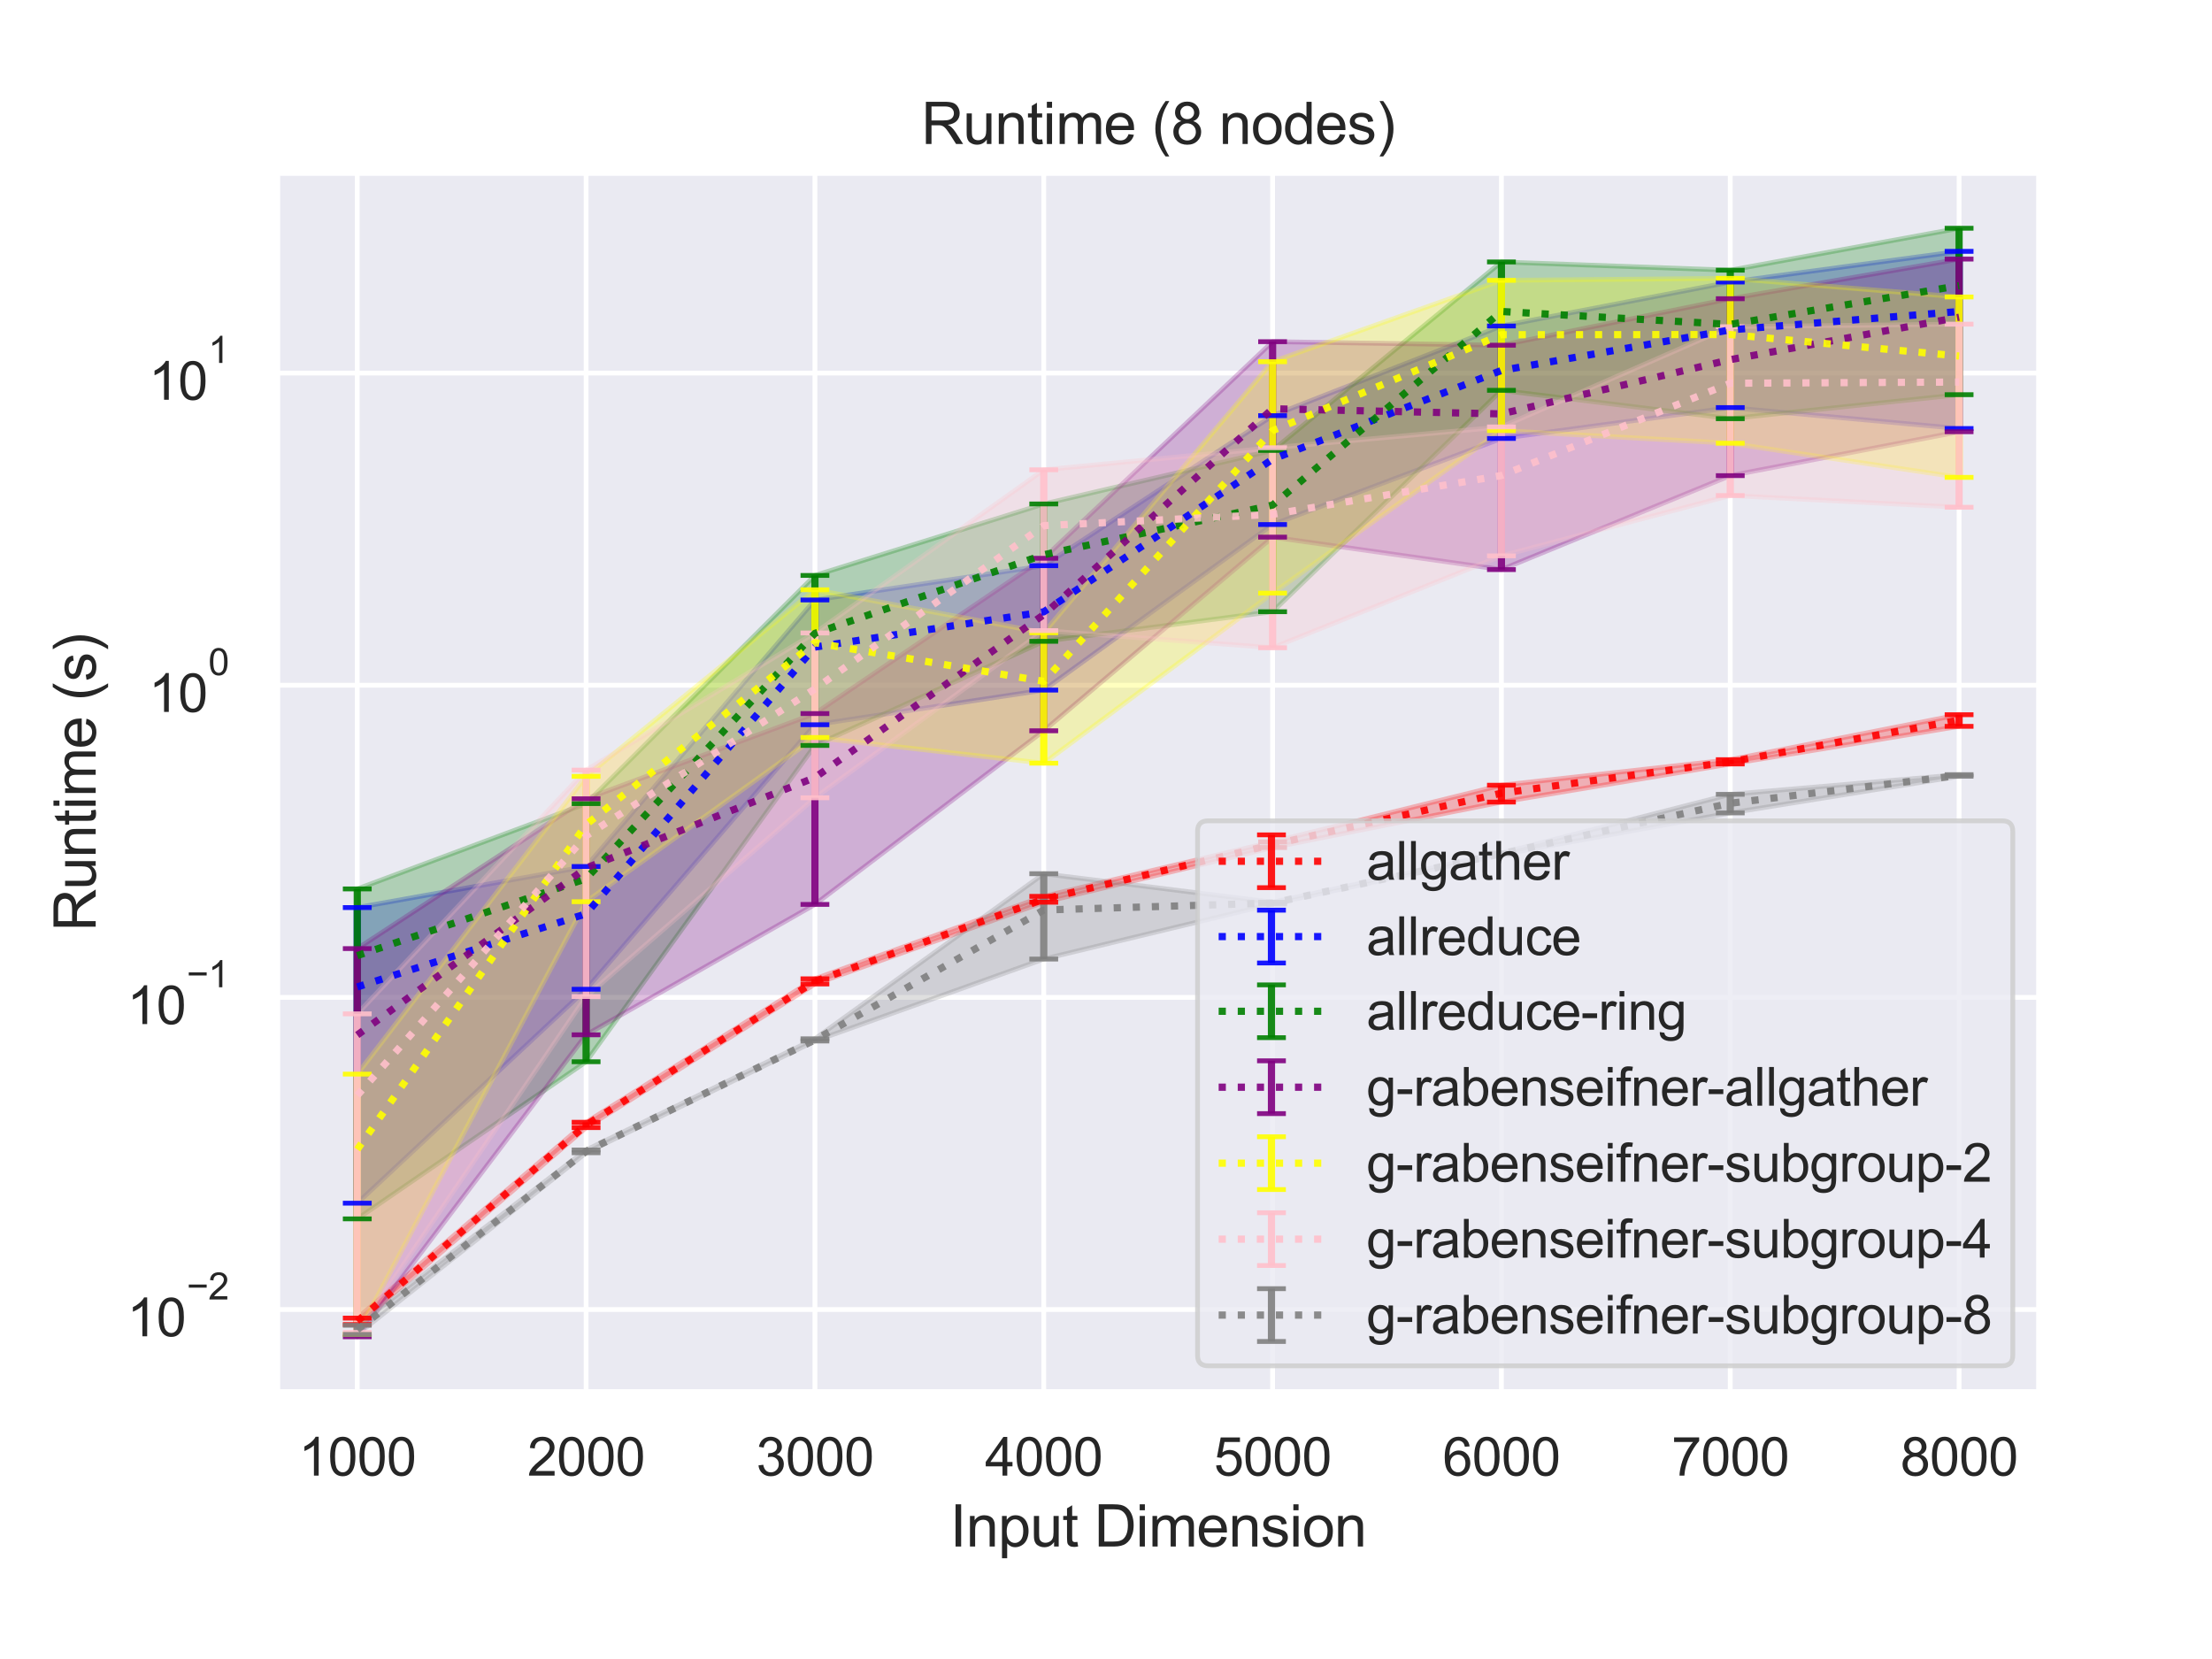 <?xml version="1.0" encoding="utf-8" standalone="no"?>
<!DOCTYPE svg PUBLIC "-//W3C//DTD SVG 1.1//EN"
  "http://www.w3.org/Graphics/SVG/1.1/DTD/svg11.dtd">
<svg height="345.6pt" version="1.1" viewBox="0 0 460.8 345.6" width="460.8pt" xmlns="http://www.w3.org/2000/svg" xmlns:xlink="http://www.w3.org/1999/xlink">
 <defs>
  <style type="text/css">*{stroke-linecap:butt;stroke-linejoin:round;}</style>
 </defs>
 <g id="figure_1">
  <g id="patch_1">
   <path d="M 0 345.6 
L 460.8 345.6 
L 460.8 0 
L 0 0 
z
" style="fill:#ffffff;"/>
  </g>
  <g id="axes_1">
   <g id="patch_2">
    <path d="M 57.74 290.02 
L 424.8 290.02 
L 424.8 36 
L 57.74 36 
z
" style="fill:#eaeaf2;"/>
   </g>
   <g id="matplotlib.axis_1">
    <g id="xtick_1">
     <g id="line2d_1">
      <path clip-path="url(#pbaca334c3f)" d="M 74.425 290.02 
L 74.425 36 
" style="fill:none;stroke:#ffffff;stroke-linecap:round;"/>
     </g>
     <g id="text_1">
      <!-- 1000 -->
      <g style="fill:#262626;" transform="translate(62.19 307.394)scale(0.11 -0.11)">
       <defs>
        <path d="M 2384 0 
L 1822 0 
L 1822 3584 
Q 1619 3391 1289 3197 
Q 959 3003 697 2906 
L 697 3450 
Q 1169 3672 1522 3987 
Q 1875 4303 2022 4600 
L 2384 4600 
L 2384 0 
z
" id="ArialMT-31" transform="scale(0.016)"/>
        <path d="M 266 2259 
Q 266 3072 433 3567 
Q 600 4063 929 4331 
Q 1259 4600 1759 4600 
Q 2128 4600 2406 4451 
Q 2684 4303 2865 4023 
Q 3047 3744 3150 3342 
Q 3253 2941 3253 2259 
Q 3253 1453 3087 958 
Q 2922 463 2592 192 
Q 2263 -78 1759 -78 
Q 1097 -78 719 397 
Q 266 969 266 2259 
z
M 844 2259 
Q 844 1131 1108 757 
Q 1372 384 1759 384 
Q 2147 384 2411 759 
Q 2675 1134 2675 2259 
Q 2675 3391 2411 3762 
Q 2147 4134 1753 4134 
Q 1366 4134 1134 3806 
Q 844 3388 844 2259 
z
" id="ArialMT-30" transform="scale(0.016)"/>
       </defs>
       <use xlink:href="#ArialMT-31"/>
       <use x="55.615" xlink:href="#ArialMT-30"/>
       <use x="111.23" xlink:href="#ArialMT-30"/>
       <use x="166.846" xlink:href="#ArialMT-30"/>
      </g>
     </g>
    </g>
    <g id="xtick_2">
     <g id="line2d_2">
      <path clip-path="url(#pbaca334c3f)" d="M 122.095 290.02 
L 122.095 36 
" style="fill:none;stroke:#ffffff;stroke-linecap:round;"/>
     </g>
     <g id="text_2">
      <!-- 2000 -->
      <g style="fill:#262626;" transform="translate(109.861 307.394)scale(0.11 -0.11)">
       <defs>
        <path d="M 3222 541 
L 3222 0 
L 194 0 
Q 188 203 259 391 
Q 375 700 629 1000 
Q 884 1300 1366 1694 
Q 2113 2306 2375 2664 
Q 2638 3022 2638 3341 
Q 2638 3675 2398 3904 
Q 2159 4134 1775 4134 
Q 1369 4134 1125 3890 
Q 881 3647 878 3216 
L 300 3275 
Q 359 3922 746 4261 
Q 1134 4600 1788 4600 
Q 2447 4600 2831 4234 
Q 3216 3869 3216 3328 
Q 3216 3053 3103 2787 
Q 2991 2522 2730 2228 
Q 2469 1934 1863 1422 
Q 1356 997 1212 845 
Q 1069 694 975 541 
L 3222 541 
z
" id="ArialMT-32" transform="scale(0.016)"/>
       </defs>
       <use xlink:href="#ArialMT-32"/>
       <use x="55.615" xlink:href="#ArialMT-30"/>
       <use x="111.23" xlink:href="#ArialMT-30"/>
       <use x="166.846" xlink:href="#ArialMT-30"/>
      </g>
     </g>
    </g>
    <g id="xtick_3">
     <g id="line2d_3">
      <path clip-path="url(#pbaca334c3f)" d="M 169.765 290.02 
L 169.765 36 
" style="fill:none;stroke:#ffffff;stroke-linecap:round;"/>
     </g>
     <g id="text_3">
      <!-- 3000 -->
      <g style="fill:#262626;" transform="translate(157.531 307.394)scale(0.11 -0.11)">
       <defs>
        <path d="M 269 1209 
L 831 1284 
Q 928 806 1161 595 
Q 1394 384 1728 384 
Q 2125 384 2398 659 
Q 2672 934 2672 1341 
Q 2672 1728 2419 1979 
Q 2166 2231 1775 2231 
Q 1616 2231 1378 2169 
L 1441 2663 
Q 1497 2656 1531 2656 
Q 1891 2656 2178 2843 
Q 2466 3031 2466 3422 
Q 2466 3731 2256 3934 
Q 2047 4138 1716 4138 
Q 1388 4138 1169 3931 
Q 950 3725 888 3313 
L 325 3413 
Q 428 3978 793 4289 
Q 1159 4600 1703 4600 
Q 2078 4600 2393 4439 
Q 2709 4278 2876 4000 
Q 3044 3722 3044 3409 
Q 3044 3113 2884 2869 
Q 2725 2625 2413 2481 
Q 2819 2388 3044 2092 
Q 3269 1797 3269 1353 
Q 3269 753 2831 336 
Q 2394 -81 1725 -81 
Q 1122 -81 723 278 
Q 325 638 269 1209 
z
" id="ArialMT-33" transform="scale(0.016)"/>
       </defs>
       <use xlink:href="#ArialMT-33"/>
       <use x="55.615" xlink:href="#ArialMT-30"/>
       <use x="111.23" xlink:href="#ArialMT-30"/>
       <use x="166.846" xlink:href="#ArialMT-30"/>
      </g>
     </g>
    </g>
    <g id="xtick_4">
     <g id="line2d_4">
      <path clip-path="url(#pbaca334c3f)" d="M 217.435 290.02 
L 217.435 36 
" style="fill:none;stroke:#ffffff;stroke-linecap:round;"/>
     </g>
     <g id="text_4">
      <!-- 4000 -->
      <g style="fill:#262626;" transform="translate(205.201 307.394)scale(0.11 -0.11)">
       <defs>
        <path d="M 2069 0 
L 2069 1097 
L 81 1097 
L 81 1613 
L 2172 4581 
L 2631 4581 
L 2631 1613 
L 3250 1613 
L 3250 1097 
L 2631 1097 
L 2631 0 
L 2069 0 
z
M 2069 1613 
L 2069 3678 
L 634 1613 
L 2069 1613 
z
" id="ArialMT-34" transform="scale(0.016)"/>
       </defs>
       <use xlink:href="#ArialMT-34"/>
       <use x="55.615" xlink:href="#ArialMT-30"/>
       <use x="111.23" xlink:href="#ArialMT-30"/>
       <use x="166.846" xlink:href="#ArialMT-30"/>
      </g>
     </g>
    </g>
    <g id="xtick_5">
     <g id="line2d_5">
      <path clip-path="url(#pbaca334c3f)" d="M 265.105 290.02 
L 265.105 36 
" style="fill:none;stroke:#ffffff;stroke-linecap:round;"/>
     </g>
     <g id="text_5">
      <!-- 5000 -->
      <g style="fill:#262626;" transform="translate(252.871 307.394)scale(0.11 -0.11)">
       <defs>
        <path d="M 266 1200 
L 856 1250 
Q 922 819 1161 601 
Q 1400 384 1738 384 
Q 2144 384 2425 690 
Q 2706 997 2706 1503 
Q 2706 1984 2436 2262 
Q 2166 2541 1728 2541 
Q 1456 2541 1237 2417 
Q 1019 2294 894 2097 
L 366 2166 
L 809 4519 
L 3088 4519 
L 3088 3981 
L 1259 3981 
L 1013 2750 
Q 1425 3038 1878 3038 
Q 2478 3038 2890 2622 
Q 3303 2206 3303 1553 
Q 3303 931 2941 478 
Q 2500 -78 1738 -78 
Q 1113 -78 717 272 
Q 322 622 266 1200 
z
" id="ArialMT-35" transform="scale(0.016)"/>
       </defs>
       <use xlink:href="#ArialMT-35"/>
       <use x="55.615" xlink:href="#ArialMT-30"/>
       <use x="111.23" xlink:href="#ArialMT-30"/>
       <use x="166.846" xlink:href="#ArialMT-30"/>
      </g>
     </g>
    </g>
    <g id="xtick_6">
     <g id="line2d_6">
      <path clip-path="url(#pbaca334c3f)" d="M 312.775 290.02 
L 312.775 36 
" style="fill:none;stroke:#ffffff;stroke-linecap:round;"/>
     </g>
     <g id="text_6">
      <!-- 6000 -->
      <g style="fill:#262626;" transform="translate(300.541 307.394)scale(0.11 -0.11)">
       <defs>
        <path d="M 3184 3459 
L 2625 3416 
Q 2550 3747 2413 3897 
Q 2184 4138 1850 4138 
Q 1581 4138 1378 3988 
Q 1113 3794 959 3422 
Q 806 3050 800 2363 
Q 1003 2672 1297 2822 
Q 1591 2972 1913 2972 
Q 2475 2972 2870 2558 
Q 3266 2144 3266 1488 
Q 3266 1056 3080 686 
Q 2894 316 2569 119 
Q 2244 -78 1831 -78 
Q 1128 -78 684 439 
Q 241 956 241 2144 
Q 241 3472 731 4075 
Q 1159 4600 1884 4600 
Q 2425 4600 2770 4297 
Q 3116 3994 3184 3459 
z
M 888 1484 
Q 888 1194 1011 928 
Q 1134 663 1356 523 
Q 1578 384 1822 384 
Q 2178 384 2434 671 
Q 2691 959 2691 1453 
Q 2691 1928 2437 2201 
Q 2184 2475 1800 2475 
Q 1419 2475 1153 2201 
Q 888 1928 888 1484 
z
" id="ArialMT-36" transform="scale(0.016)"/>
       </defs>
       <use xlink:href="#ArialMT-36"/>
       <use x="55.615" xlink:href="#ArialMT-30"/>
       <use x="111.23" xlink:href="#ArialMT-30"/>
       <use x="166.846" xlink:href="#ArialMT-30"/>
      </g>
     </g>
    </g>
    <g id="xtick_7">
     <g id="line2d_7">
      <path clip-path="url(#pbaca334c3f)" d="M 360.445 290.02 
L 360.445 36 
" style="fill:none;stroke:#ffffff;stroke-linecap:round;"/>
     </g>
     <g id="text_7">
      <!-- 7000 -->
      <g style="fill:#262626;" transform="translate(348.211 307.394)scale(0.11 -0.11)">
       <defs>
        <path d="M 303 3981 
L 303 4522 
L 3269 4522 
L 3269 4084 
Q 2831 3619 2401 2847 
Q 1972 2075 1738 1259 
Q 1569 684 1522 0 
L 944 0 
Q 953 541 1156 1306 
Q 1359 2072 1739 2783 
Q 2119 3494 2547 3981 
L 303 3981 
z
" id="ArialMT-37" transform="scale(0.016)"/>
       </defs>
       <use xlink:href="#ArialMT-37"/>
       <use x="55.615" xlink:href="#ArialMT-30"/>
       <use x="111.23" xlink:href="#ArialMT-30"/>
       <use x="166.846" xlink:href="#ArialMT-30"/>
      </g>
     </g>
    </g>
    <g id="xtick_8">
     <g id="line2d_8">
      <path clip-path="url(#pbaca334c3f)" d="M 408.115 290.02 
L 408.115 36 
" style="fill:none;stroke:#ffffff;stroke-linecap:round;"/>
     </g>
     <g id="text_8">
      <!-- 8000 -->
      <g style="fill:#262626;" transform="translate(395.881 307.394)scale(0.11 -0.11)">
       <defs>
        <path d="M 1131 2484 
Q 781 2613 612 2850 
Q 444 3088 444 3419 
Q 444 3919 803 4259 
Q 1163 4600 1759 4600 
Q 2359 4600 2725 4251 
Q 3091 3903 3091 3403 
Q 3091 3084 2923 2848 
Q 2756 2613 2416 2484 
Q 2838 2347 3058 2040 
Q 3278 1734 3278 1309 
Q 3278 722 2862 322 
Q 2447 -78 1769 -78 
Q 1091 -78 675 323 
Q 259 725 259 1325 
Q 259 1772 486 2073 
Q 713 2375 1131 2484 
z
M 1019 3438 
Q 1019 3113 1228 2906 
Q 1438 2700 1772 2700 
Q 2097 2700 2305 2904 
Q 2513 3109 2513 3406 
Q 2513 3716 2298 3927 
Q 2084 4138 1766 4138 
Q 1444 4138 1231 3931 
Q 1019 3725 1019 3438 
z
M 838 1322 
Q 838 1081 952 856 
Q 1066 631 1291 507 
Q 1516 384 1775 384 
Q 2178 384 2440 643 
Q 2703 903 2703 1303 
Q 2703 1709 2433 1975 
Q 2163 2241 1756 2241 
Q 1359 2241 1098 1978 
Q 838 1716 838 1322 
z
" id="ArialMT-38" transform="scale(0.016)"/>
       </defs>
       <use xlink:href="#ArialMT-38"/>
       <use x="55.615" xlink:href="#ArialMT-30"/>
       <use x="111.23" xlink:href="#ArialMT-30"/>
       <use x="166.846" xlink:href="#ArialMT-30"/>
      </g>
     </g>
    </g>
    <g id="text_9">
     <!-- Input Dimension -->
     <g style="fill:#262626;" transform="translate(197.916 322.169)scale(0.12 -0.12)">
      <defs>
       <path d="M 597 0 
L 597 4581 
L 1203 4581 
L 1203 0 
L 597 0 
z
" id="ArialMT-49" transform="scale(0.016)"/>
       <path d="M 422 0 
L 422 3319 
L 928 3319 
L 928 2847 
Q 1294 3394 1984 3394 
Q 2284 3394 2536 3286 
Q 2788 3178 2913 3003 
Q 3038 2828 3088 2588 
Q 3119 2431 3119 2041 
L 3119 0 
L 2556 0 
L 2556 2019 
Q 2556 2363 2490 2533 
Q 2425 2703 2258 2804 
Q 2091 2906 1866 2906 
Q 1506 2906 1245 2678 
Q 984 2450 984 1813 
L 984 0 
L 422 0 
z
" id="ArialMT-6e" transform="scale(0.016)"/>
       <path d="M 422 -1272 
L 422 3319 
L 934 3319 
L 934 2888 
Q 1116 3141 1344 3267 
Q 1572 3394 1897 3394 
Q 2322 3394 2647 3175 
Q 2972 2956 3137 2557 
Q 3303 2159 3303 1684 
Q 3303 1175 3120 767 
Q 2938 359 2589 142 
Q 2241 -75 1856 -75 
Q 1575 -75 1351 44 
Q 1128 163 984 344 
L 984 -1272 
L 422 -1272 
z
M 931 1641 
Q 931 1000 1190 694 
Q 1450 388 1819 388 
Q 2194 388 2461 705 
Q 2728 1022 2728 1688 
Q 2728 2322 2467 2637 
Q 2206 2953 1844 2953 
Q 1484 2953 1207 2617 
Q 931 2281 931 1641 
z
" id="ArialMT-70" transform="scale(0.016)"/>
       <path d="M 2597 0 
L 2597 488 
Q 2209 -75 1544 -75 
Q 1250 -75 995 37 
Q 741 150 617 320 
Q 494 491 444 738 
Q 409 903 409 1263 
L 409 3319 
L 972 3319 
L 972 1478 
Q 972 1038 1006 884 
Q 1059 663 1231 536 
Q 1403 409 1656 409 
Q 1909 409 2131 539 
Q 2353 669 2445 892 
Q 2538 1116 2538 1541 
L 2538 3319 
L 3100 3319 
L 3100 0 
L 2597 0 
z
" id="ArialMT-75" transform="scale(0.016)"/>
       <path d="M 1650 503 
L 1731 6 
Q 1494 -44 1306 -44 
Q 1000 -44 831 53 
Q 663 150 594 308 
Q 525 466 525 972 
L 525 2881 
L 113 2881 
L 113 3319 
L 525 3319 
L 525 4141 
L 1084 4478 
L 1084 3319 
L 1650 3319 
L 1650 2881 
L 1084 2881 
L 1084 941 
Q 1084 700 1114 631 
Q 1144 563 1211 522 
Q 1278 481 1403 481 
Q 1497 481 1650 503 
z
" id="ArialMT-74" transform="scale(0.016)"/>
       <path id="ArialMT-20" transform="scale(0.016)"/>
       <path d="M 494 0 
L 494 4581 
L 2072 4581 
Q 2606 4581 2888 4516 
Q 3281 4425 3559 4188 
Q 3922 3881 4101 3404 
Q 4281 2928 4281 2316 
Q 4281 1794 4159 1391 
Q 4038 988 3847 723 
Q 3656 459 3429 307 
Q 3203 156 2883 78 
Q 2563 0 2147 0 
L 494 0 
z
M 1100 541 
L 2078 541 
Q 2531 541 2789 625 
Q 3047 709 3200 863 
Q 3416 1078 3536 1442 
Q 3656 1806 3656 2325 
Q 3656 3044 3420 3430 
Q 3184 3816 2847 3947 
Q 2603 4041 2063 4041 
L 1100 4041 
L 1100 541 
z
" id="ArialMT-44" transform="scale(0.016)"/>
       <path d="M 425 3934 
L 425 4581 
L 988 4581 
L 988 3934 
L 425 3934 
z
M 425 0 
L 425 3319 
L 988 3319 
L 988 0 
L 425 0 
z
" id="ArialMT-69" transform="scale(0.016)"/>
       <path d="M 422 0 
L 422 3319 
L 925 3319 
L 925 2853 
Q 1081 3097 1340 3245 
Q 1600 3394 1931 3394 
Q 2300 3394 2536 3241 
Q 2772 3088 2869 2813 
Q 3263 3394 3894 3394 
Q 4388 3394 4653 3120 
Q 4919 2847 4919 2278 
L 4919 0 
L 4359 0 
L 4359 2091 
Q 4359 2428 4304 2576 
Q 4250 2725 4106 2815 
Q 3963 2906 3769 2906 
Q 3419 2906 3187 2673 
Q 2956 2441 2956 1928 
L 2956 0 
L 2394 0 
L 2394 2156 
Q 2394 2531 2256 2718 
Q 2119 2906 1806 2906 
Q 1569 2906 1367 2781 
Q 1166 2656 1075 2415 
Q 984 2175 984 1722 
L 984 0 
L 422 0 
z
" id="ArialMT-6d" transform="scale(0.016)"/>
       <path d="M 2694 1069 
L 3275 997 
Q 3138 488 2766 206 
Q 2394 -75 1816 -75 
Q 1088 -75 661 373 
Q 234 822 234 1631 
Q 234 2469 665 2931 
Q 1097 3394 1784 3394 
Q 2450 3394 2872 2941 
Q 3294 2488 3294 1666 
Q 3294 1616 3291 1516 
L 816 1516 
Q 847 969 1125 678 
Q 1403 388 1819 388 
Q 2128 388 2347 550 
Q 2566 713 2694 1069 
z
M 847 1978 
L 2700 1978 
Q 2663 2397 2488 2606 
Q 2219 2931 1791 2931 
Q 1403 2931 1139 2672 
Q 875 2413 847 1978 
z
" id="ArialMT-65" transform="scale(0.016)"/>
       <path d="M 197 991 
L 753 1078 
Q 800 744 1014 566 
Q 1228 388 1613 388 
Q 2000 388 2187 545 
Q 2375 703 2375 916 
Q 2375 1106 2209 1216 
Q 2094 1291 1634 1406 
Q 1016 1563 777 1677 
Q 538 1791 414 1992 
Q 291 2194 291 2438 
Q 291 2659 392 2848 
Q 494 3038 669 3163 
Q 800 3259 1026 3326 
Q 1253 3394 1513 3394 
Q 1903 3394 2198 3281 
Q 2494 3169 2634 2976 
Q 2775 2784 2828 2463 
L 2278 2388 
Q 2241 2644 2061 2787 
Q 1881 2931 1553 2931 
Q 1166 2931 1000 2803 
Q 834 2675 834 2503 
Q 834 2394 903 2306 
Q 972 2216 1119 2156 
Q 1203 2125 1616 2013 
Q 2213 1853 2448 1751 
Q 2684 1650 2818 1456 
Q 2953 1263 2953 975 
Q 2953 694 2789 445 
Q 2625 197 2315 61 
Q 2006 -75 1616 -75 
Q 969 -75 630 194 
Q 291 463 197 991 
z
" id="ArialMT-73" transform="scale(0.016)"/>
       <path d="M 213 1659 
Q 213 2581 725 3025 
Q 1153 3394 1769 3394 
Q 2453 3394 2887 2945 
Q 3322 2497 3322 1706 
Q 3322 1066 3130 698 
Q 2938 331 2570 128 
Q 2203 -75 1769 -75 
Q 1072 -75 642 372 
Q 213 819 213 1659 
z
M 791 1659 
Q 791 1022 1069 705 
Q 1347 388 1769 388 
Q 2188 388 2466 706 
Q 2744 1025 2744 1678 
Q 2744 2294 2464 2611 
Q 2184 2928 1769 2928 
Q 1347 2928 1069 2612 
Q 791 2297 791 1659 
z
" id="ArialMT-6f" transform="scale(0.016)"/>
      </defs>
      <use xlink:href="#ArialMT-49"/>
      <use x="27.783" xlink:href="#ArialMT-6e"/>
      <use x="83.398" xlink:href="#ArialMT-70"/>
      <use x="139.014" xlink:href="#ArialMT-75"/>
      <use x="194.629" xlink:href="#ArialMT-74"/>
      <use x="222.412" xlink:href="#ArialMT-20"/>
      <use x="250.195" xlink:href="#ArialMT-44"/>
      <use x="322.412" xlink:href="#ArialMT-69"/>
      <use x="344.629" xlink:href="#ArialMT-6d"/>
      <use x="427.93" xlink:href="#ArialMT-65"/>
      <use x="483.545" xlink:href="#ArialMT-6e"/>
      <use x="539.16" xlink:href="#ArialMT-73"/>
      <use x="589.16" xlink:href="#ArialMT-69"/>
      <use x="611.377" xlink:href="#ArialMT-6f"/>
      <use x="666.992" xlink:href="#ArialMT-6e"/>
     </g>
    </g>
   </g>
   <g id="matplotlib.axis_2">
    <g id="ytick_1">
     <g id="line2d_9">
      <path clip-path="url(#pbaca334c3f)" d="M 57.74 272.804 
L 424.8 272.804 
" style="fill:none;stroke:#ffffff;stroke-linecap:round;"/>
     </g>
     <g id="text_10">
      <!-- $\mathdefault{10^{-2}}$ -->
      <g style="fill:#262626;" transform="translate(26.46 278.476)scale(0.11 -0.11)">
       <defs>
        <path d="M 3381 1997 
L 356 1997 
L 356 2522 
L 3381 2522 
L 3381 1997 
z
" id="ArialMT-2212" transform="scale(0.016)"/>
       </defs>
       <use transform="translate(0 0.994)" xlink:href="#ArialMT-31"/>
       <use transform="translate(55.615 0.994)" xlink:href="#ArialMT-30"/>
       <use transform="translate(112.973 70.688)scale(0.7)" xlink:href="#ArialMT-2212"/>
       <use transform="translate(153.852 70.688)scale(0.7)" xlink:href="#ArialMT-32"/>
      </g>
     </g>
    </g>
    <g id="ytick_2">
     <g id="line2d_10">
      <path clip-path="url(#pbaca334c3f)" d="M 57.74 207.774 
L 424.8 207.774 
" style="fill:none;stroke:#ffffff;stroke-linecap:round;"/>
     </g>
     <g id="text_11">
      <!-- $\mathdefault{10^{-1}}$ -->
      <g style="fill:#262626;" transform="translate(26.46 213.446)scale(0.11 -0.11)">
       <use transform="translate(0 0.994)" xlink:href="#ArialMT-31"/>
       <use transform="translate(55.615 0.994)" xlink:href="#ArialMT-30"/>
       <use transform="translate(112.973 70.688)scale(0.7)" xlink:href="#ArialMT-2212"/>
       <use transform="translate(153.852 70.688)scale(0.7)" xlink:href="#ArialMT-31"/>
      </g>
     </g>
    </g>
    <g id="ytick_3">
     <g id="line2d_11">
      <path clip-path="url(#pbaca334c3f)" d="M 57.74 142.743 
L 424.8 142.743 
" style="fill:none;stroke:#ffffff;stroke-linecap:round;"/>
     </g>
     <g id="text_12">
      <!-- $\mathdefault{10^{0}}$ -->
      <g style="fill:#262626;" transform="translate(30.97 148.415)scale(0.11 -0.11)">
       <use transform="translate(0 0.994)" xlink:href="#ArialMT-31"/>
       <use transform="translate(55.615 0.994)" xlink:href="#ArialMT-30"/>
       <use transform="translate(112.973 70.688)scale(0.7)" xlink:href="#ArialMT-30"/>
      </g>
     </g>
    </g>
    <g id="ytick_4">
     <g id="line2d_12">
      <path clip-path="url(#pbaca334c3f)" d="M 57.74 77.713 
L 424.8 77.713 
" style="fill:none;stroke:#ffffff;stroke-linecap:round;"/>
     </g>
     <g id="text_13">
      <!-- $\mathdefault{10^{1}}$ -->
      <g style="fill:#262626;" transform="translate(30.97 83.385)scale(0.11 -0.11)">
       <use transform="translate(0 0.994)" xlink:href="#ArialMT-31"/>
       <use transform="translate(55.615 0.994)" xlink:href="#ArialMT-30"/>
       <use transform="translate(112.973 70.688)scale(0.7)" xlink:href="#ArialMT-31"/>
      </g>
     </g>
    </g>
    <g id="ytick_5"/>
    <g id="ytick_6"/>
    <g id="ytick_7"/>
    <g id="ytick_8"/>
    <g id="ytick_9"/>
    <g id="ytick_10"/>
    <g id="ytick_11"/>
    <g id="ytick_12"/>
    <g id="ytick_13"/>
    <g id="ytick_14"/>
    <g id="ytick_15"/>
    <g id="ytick_16"/>
    <g id="ytick_17"/>
    <g id="ytick_18"/>
    <g id="ytick_19"/>
    <g id="ytick_20"/>
    <g id="ytick_21"/>
    <g id="ytick_22"/>
    <g id="ytick_23"/>
    <g id="ytick_24"/>
    <g id="ytick_25"/>
    <g id="ytick_26"/>
    <g id="ytick_27"/>
    <g id="ytick_28"/>
    <g id="ytick_29"/>
    <g id="ytick_30"/>
    <g id="ytick_31"/>
    <g id="ytick_32"/>
    <g id="ytick_33"/>
    <g id="ytick_34"/>
    <g id="ytick_35"/>
    <g id="text_14">
     <!-- Runtime (s) -->
     <g style="fill:#262626;" transform="translate(19.934 194.013)rotate(-90)scale(0.12 -0.12)">
      <defs>
       <path d="M 503 0 
L 503 4581 
L 2534 4581 
Q 3147 4581 3465 4457 
Q 3784 4334 3975 4021 
Q 4166 3709 4166 3331 
Q 4166 2844 3850 2509 
Q 3534 2175 2875 2084 
Q 3116 1969 3241 1856 
Q 3506 1613 3744 1247 
L 4541 0 
L 3778 0 
L 3172 953 
Q 2906 1366 2734 1584 
Q 2563 1803 2427 1890 
Q 2291 1978 2150 2013 
Q 2047 2034 1813 2034 
L 1109 2034 
L 1109 0 
L 503 0 
z
M 1109 2559 
L 2413 2559 
Q 2828 2559 3062 2645 
Q 3297 2731 3419 2920 
Q 3541 3109 3541 3331 
Q 3541 3656 3305 3865 
Q 3069 4075 2559 4075 
L 1109 4075 
L 1109 2559 
z
" id="ArialMT-52" transform="scale(0.016)"/>
       <path d="M 1497 -1347 
Q 1031 -759 709 28 
Q 388 816 388 1659 
Q 388 2403 628 3084 
Q 909 3875 1497 4659 
L 1900 4659 
Q 1522 4009 1400 3731 
Q 1209 3300 1100 2831 
Q 966 2247 966 1656 
Q 966 153 1900 -1347 
L 1497 -1347 
z
" id="ArialMT-28" transform="scale(0.016)"/>
       <path d="M 791 -1347 
L 388 -1347 
Q 1322 153 1322 1656 
Q 1322 2244 1188 2822 
Q 1081 3291 891 3722 
Q 769 4003 388 4659 
L 791 4659 
Q 1378 3875 1659 3084 
Q 1900 2403 1900 1659 
Q 1900 816 1576 28 
Q 1253 -759 791 -1347 
z
" id="ArialMT-29" transform="scale(0.016)"/>
      </defs>
      <use xlink:href="#ArialMT-52"/>
      <use x="72.217" xlink:href="#ArialMT-75"/>
      <use x="127.832" xlink:href="#ArialMT-6e"/>
      <use x="183.447" xlink:href="#ArialMT-74"/>
      <use x="211.23" xlink:href="#ArialMT-69"/>
      <use x="233.447" xlink:href="#ArialMT-6d"/>
      <use x="316.748" xlink:href="#ArialMT-65"/>
      <use x="372.363" xlink:href="#ArialMT-20"/>
      <use x="400.146" xlink:href="#ArialMT-28"/>
      <use x="433.447" xlink:href="#ArialMT-73"/>
      <use x="483.447" xlink:href="#ArialMT-29"/>
     </g>
    </g>
   </g>
   <g id="PolyCollection_1">
    <defs>
     <path d="M 74.425 -71.013 
L 74.425 -69.683 
L 122.095 -110.702 
L 169.765 -140.615 
L 217.435 -157.65 
L 265.105 -169.041 
L 312.775 -178.511 
L 360.445 -186.45 
L 408.115 -194.295 
L 408.115 -196.711 
L 408.115 -196.711 
L 360.445 -187.341 
L 312.775 -182.027 
L 265.105 -170.242 
L 217.435 -158.875 
L 169.765 -141.699 
L 122.095 -111.81 
L 74.425 -71.013 
z
" id="m2a62036f9d" style="stroke:#ff0000;stroke-opacity:0.25;"/>
    </defs>
    <g clip-path="url(#pbaca334c3f)">
     <use style="fill:#ff0000;fill-opacity:0.25;stroke:#ff0000;stroke-opacity:0.25;" x="0" xlink:href="#m2a62036f9d" y="345.6"/>
    </g>
   </g>
   <g id="PolyCollection_2">
    <defs>
     <path d="M 74.425 -156.537 
L 74.425 -94.958 
L 122.095 -139.523 
L 169.765 -194.624 
L 217.435 -201.843 
L 265.105 -236.325 
L 312.775 -254.257 
L 360.445 -260.693 
L 408.115 -256.329 
L 408.115 -293.24 
L 408.115 -293.24 
L 360.445 -286.846 
L 312.775 -277.688 
L 265.105 -259.014 
L 217.435 -227.758 
L 169.765 -220.617 
L 122.095 -165.099 
L 74.425 -156.537 
z
" id="m06f8519945" style="stroke:#0000ff;stroke-opacity:0.25;"/>
    </defs>
    <g clip-path="url(#pbaca334c3f)">
     <use style="fill:#0000ff;fill-opacity:0.25;stroke:#0000ff;stroke-opacity:0.25;" x="0" xlink:href="#m06f8519945" y="345.6"/>
    </g>
   </g>
   <g id="PolyCollection_3">
    <defs>
     <path d="M 74.425 -160.418 
L 74.425 -91.69 
L 122.095 -124.423 
L 169.765 -190.314 
L 217.435 -212.001 
L 265.105 -218.171 
L 312.775 -264.289 
L 360.445 -258.38 
L 408.115 -263.38 
L 408.115 -298.054 
L 408.115 -298.054 
L 360.445 -289.311 
L 312.775 -291.033 
L 265.105 -251.759 
L 217.435 -240.614 
L 169.765 -225.728 
L 122.095 -178.194 
L 74.425 -160.418 
z
" id="mce5f8d2001" style="stroke:#008000;stroke-opacity:0.25;"/>
    </defs>
    <g clip-path="url(#pbaca334c3f)">
     <use style="fill:#008000;fill-opacity:0.25;stroke:#008000;stroke-opacity:0.25;" x="0" xlink:href="#mce5f8d2001" y="345.6"/>
    </g>
   </g>
   <g id="PolyCollection_4">
    <defs>
     <path d="M 74.425 -147.988 
L 74.425 -67.126 
L 122.095 -130.032 
L 169.765 -157.194 
L 217.435 -193.365 
L 265.105 -233.707 
L 312.775 -226.942 
L 360.445 -246.514 
L 408.115 -255.661 
L 408.115 -291.631 
L 408.115 -291.631 
L 360.445 -283.373 
L 312.775 -273.684 
L 265.105 -274.425 
L 217.435 -229.299 
L 169.765 -196.952 
L 122.095 -179.202 
L 74.425 -147.988 
z
" id="md3cfc57142" style="stroke:#800080;stroke-opacity:0.25;"/>
    </defs>
    <g clip-path="url(#pbaca334c3f)">
     <use style="fill:#800080;fill-opacity:0.25;stroke:#800080;stroke-opacity:0.25;" x="0" xlink:href="#md3cfc57142" y="345.6"/>
    </g>
   </g>
   <g id="PolyCollection_5">
    <defs>
     <path d="M 74.425 -121.839 
L 74.425 -67.635 
L 122.095 -157.758 
L 169.765 -191.963 
L 217.435 -186.608 
L 265.105 -222.036 
L 312.775 -255.9 
L 360.445 -253.261 
L 408.115 -246.155 
L 408.115 -283.735 
L 408.115 -283.735 
L 360.445 -287.622 
L 312.775 -287.204 
L 265.105 -270.252 
L 217.435 -213.78 
L 169.765 -222.735 
L 122.095 -183.87 
L 74.425 -121.839 
z
" id="m4c323797a8" style="stroke:#ffff00;stroke-opacity:0.25;"/>
    </defs>
    <g clip-path="url(#pbaca334c3f)">
     <use style="fill:#ffff00;fill-opacity:0.25;stroke:#ffff00;stroke-opacity:0.25;" x="0" xlink:href="#m4c323797a8" y="345.6"/>
    </g>
   </g>
   <g id="PolyCollection_6">
    <defs>
     <path d="M 74.425 -134.395 
L 74.425 -68.036 
L 122.095 -137.999 
L 169.765 -179.407 
L 217.435 -214.233 
L 265.105 -210.66 
L 312.775 -229.804 
L 360.445 -242.375 
L 408.115 -239.93 
L 408.115 -278.074 
L 408.115 -278.074 
L 360.445 -277.546 
L 312.775 -256.658 
L 265.105 -252.329 
L 217.435 -247.73 
L 169.765 -213.738 
L 122.095 -185.171 
L 74.425 -134.395 
z
" id="mc8347b08c0" style="stroke:#ffc0cb;stroke-opacity:0.25;"/>
    </defs>
    <g clip-path="url(#pbaca334c3f)">
     <use style="fill:#ffc0cb;fill-opacity:0.25;stroke:#ffc0cb;stroke-opacity:0.25;" x="0" xlink:href="#mc8347b08c0" y="345.6"/>
    </g>
   </g>
   <g id="PolyCollection_7">
    <defs>
     <path d="M 74.425 -69.519 
L 74.425 -67.612 
L 122.095 -105.46 
L 169.765 -128.743 
L 217.435 -145.808 
L 265.105 -157.297 
L 312.775 -167.582 
L 360.445 -176.25 
L 408.115 -183.899 
L 408.115 -184.224 
L 408.115 -184.224 
L 360.445 -180.127 
L 312.775 -167.924 
L 265.105 -157.652 
L 217.435 -163.591 
L 169.765 -129.204 
L 122.095 -106.04 
L 74.425 -69.519 
z
" id="mb18d4eed31" style="stroke:#808080;stroke-opacity:0.25;"/>
    </defs>
    <g clip-path="url(#pbaca334c3f)">
     <use style="fill:#808080;fill-opacity:0.25;stroke:#808080;stroke-opacity:0.25;" x="0" xlink:href="#mb18d4eed31" y="345.6"/>
    </g>
   </g>
   <g id="LineCollection_1">
    <path clip-path="url(#pbaca334c3f)" d="M 74.425 275.917 
L 74.425 274.587 
" style="fill:none;stroke:#ff0000;stroke-opacity:0.9;stroke-width:1.5;"/>
    <path clip-path="url(#pbaca334c3f)" d="M 122.095 234.898 
L 122.095 233.79 
" style="fill:none;stroke:#ff0000;stroke-opacity:0.9;stroke-width:1.5;"/>
    <path clip-path="url(#pbaca334c3f)" d="M 169.765 204.985 
L 169.765 203.901 
" style="fill:none;stroke:#ff0000;stroke-opacity:0.9;stroke-width:1.5;"/>
    <path clip-path="url(#pbaca334c3f)" d="M 217.435 187.95 
L 217.435 186.725 
" style="fill:none;stroke:#ff0000;stroke-opacity:0.9;stroke-width:1.5;"/>
    <path clip-path="url(#pbaca334c3f)" d="M 265.105 176.559 
L 265.105 175.358 
" style="fill:none;stroke:#ff0000;stroke-opacity:0.9;stroke-width:1.5;"/>
    <path clip-path="url(#pbaca334c3f)" d="M 312.775 167.089 
L 312.775 163.573 
" style="fill:none;stroke:#ff0000;stroke-opacity:0.9;stroke-width:1.5;"/>
    <path clip-path="url(#pbaca334c3f)" d="M 360.445 159.15 
L 360.445 158.259 
" style="fill:none;stroke:#ff0000;stroke-opacity:0.9;stroke-width:1.5;"/>
    <path clip-path="url(#pbaca334c3f)" d="M 408.115 151.305 
L 408.115 148.889 
" style="fill:none;stroke:#ff0000;stroke-opacity:0.9;stroke-width:1.5;"/>
   </g>
   <g id="LineCollection_2">
    <path clip-path="url(#pbaca334c3f)" d="M 74.425 250.642 
L 74.425 189.063 
" style="fill:none;stroke:#0000ff;stroke-opacity:0.9;stroke-width:1.5;"/>
    <path clip-path="url(#pbaca334c3f)" d="M 122.095 206.077 
L 122.095 180.501 
" style="fill:none;stroke:#0000ff;stroke-opacity:0.9;stroke-width:1.5;"/>
    <path clip-path="url(#pbaca334c3f)" d="M 169.765 150.976 
L 169.765 124.983 
" style="fill:none;stroke:#0000ff;stroke-opacity:0.9;stroke-width:1.5;"/>
    <path clip-path="url(#pbaca334c3f)" d="M 217.435 143.757 
L 217.435 117.842 
" style="fill:none;stroke:#0000ff;stroke-opacity:0.9;stroke-width:1.5;"/>
    <path clip-path="url(#pbaca334c3f)" d="M 265.105 109.275 
L 265.105 86.586 
" style="fill:none;stroke:#0000ff;stroke-opacity:0.9;stroke-width:1.5;"/>
    <path clip-path="url(#pbaca334c3f)" d="M 312.775 91.343 
L 312.775 67.912 
" style="fill:none;stroke:#0000ff;stroke-opacity:0.9;stroke-width:1.5;"/>
    <path clip-path="url(#pbaca334c3f)" d="M 360.445 84.907 
L 360.445 58.754 
" style="fill:none;stroke:#0000ff;stroke-opacity:0.9;stroke-width:1.5;"/>
    <path clip-path="url(#pbaca334c3f)" d="M 408.115 89.271 
L 408.115 52.36 
" style="fill:none;stroke:#0000ff;stroke-opacity:0.9;stroke-width:1.5;"/>
   </g>
   <g id="LineCollection_3">
    <path clip-path="url(#pbaca334c3f)" d="M 74.425 253.91 
L 74.425 185.182 
" style="fill:none;stroke:#008000;stroke-opacity:0.9;stroke-width:1.5;"/>
    <path clip-path="url(#pbaca334c3f)" d="M 122.095 221.177 
L 122.095 167.406 
" style="fill:none;stroke:#008000;stroke-opacity:0.9;stroke-width:1.5;"/>
    <path clip-path="url(#pbaca334c3f)" d="M 169.765 155.286 
L 169.765 119.872 
" style="fill:none;stroke:#008000;stroke-opacity:0.9;stroke-width:1.5;"/>
    <path clip-path="url(#pbaca334c3f)" d="M 217.435 133.599 
L 217.435 104.986 
" style="fill:none;stroke:#008000;stroke-opacity:0.9;stroke-width:1.5;"/>
    <path clip-path="url(#pbaca334c3f)" d="M 265.105 127.429 
L 265.105 93.841 
" style="fill:none;stroke:#008000;stroke-opacity:0.9;stroke-width:1.5;"/>
    <path clip-path="url(#pbaca334c3f)" d="M 312.775 81.311 
L 312.775 54.567 
" style="fill:none;stroke:#008000;stroke-opacity:0.9;stroke-width:1.5;"/>
    <path clip-path="url(#pbaca334c3f)" d="M 360.445 87.22 
L 360.445 56.289 
" style="fill:none;stroke:#008000;stroke-opacity:0.9;stroke-width:1.5;"/>
    <path clip-path="url(#pbaca334c3f)" d="M 408.115 82.22 
L 408.115 47.546 
" style="fill:none;stroke:#008000;stroke-opacity:0.9;stroke-width:1.5;"/>
   </g>
   <g id="LineCollection_4">
    <path clip-path="url(#pbaca334c3f)" d="M 74.425 278.474 
L 74.425 197.612 
" style="fill:none;stroke:#800080;stroke-opacity:0.9;stroke-width:1.5;"/>
    <path clip-path="url(#pbaca334c3f)" d="M 122.095 215.568 
L 122.095 166.398 
" style="fill:none;stroke:#800080;stroke-opacity:0.9;stroke-width:1.5;"/>
    <path clip-path="url(#pbaca334c3f)" d="M 169.765 188.406 
L 169.765 148.648 
" style="fill:none;stroke:#800080;stroke-opacity:0.9;stroke-width:1.5;"/>
    <path clip-path="url(#pbaca334c3f)" d="M 217.435 152.235 
L 217.435 116.301 
" style="fill:none;stroke:#800080;stroke-opacity:0.9;stroke-width:1.5;"/>
    <path clip-path="url(#pbaca334c3f)" d="M 265.105 111.893 
L 265.105 71.175 
" style="fill:none;stroke:#800080;stroke-opacity:0.9;stroke-width:1.5;"/>
    <path clip-path="url(#pbaca334c3f)" d="M 312.775 118.658 
L 312.775 71.916 
" style="fill:none;stroke:#800080;stroke-opacity:0.9;stroke-width:1.5;"/>
    <path clip-path="url(#pbaca334c3f)" d="M 360.445 99.086 
L 360.445 62.227 
" style="fill:none;stroke:#800080;stroke-opacity:0.9;stroke-width:1.5;"/>
    <path clip-path="url(#pbaca334c3f)" d="M 408.115 89.939 
L 408.115 53.969 
" style="fill:none;stroke:#800080;stroke-opacity:0.9;stroke-width:1.5;"/>
   </g>
   <g id="LineCollection_5">
    <path clip-path="url(#pbaca334c3f)" d="M 74.425 277.965 
L 74.425 223.761 
" style="fill:none;stroke:#ffff00;stroke-opacity:0.9;stroke-width:1.5;"/>
    <path clip-path="url(#pbaca334c3f)" d="M 122.095 187.842 
L 122.095 161.73 
" style="fill:none;stroke:#ffff00;stroke-opacity:0.9;stroke-width:1.5;"/>
    <path clip-path="url(#pbaca334c3f)" d="M 169.765 153.637 
L 169.765 122.865 
" style="fill:none;stroke:#ffff00;stroke-opacity:0.9;stroke-width:1.5;"/>
    <path clip-path="url(#pbaca334c3f)" d="M 217.435 158.992 
L 217.435 131.82 
" style="fill:none;stroke:#ffff00;stroke-opacity:0.9;stroke-width:1.5;"/>
    <path clip-path="url(#pbaca334c3f)" d="M 265.105 123.564 
L 265.105 75.348 
" style="fill:none;stroke:#ffff00;stroke-opacity:0.9;stroke-width:1.5;"/>
    <path clip-path="url(#pbaca334c3f)" d="M 312.775 89.7 
L 312.775 58.396 
" style="fill:none;stroke:#ffff00;stroke-opacity:0.9;stroke-width:1.5;"/>
    <path clip-path="url(#pbaca334c3f)" d="M 360.445 92.339 
L 360.445 57.978 
" style="fill:none;stroke:#ffff00;stroke-opacity:0.9;stroke-width:1.5;"/>
    <path clip-path="url(#pbaca334c3f)" d="M 408.115 99.445 
L 408.115 61.865 
" style="fill:none;stroke:#ffff00;stroke-opacity:0.9;stroke-width:1.5;"/>
   </g>
   <g id="LineCollection_6">
    <path clip-path="url(#pbaca334c3f)" d="M 74.425 277.564 
L 74.425 211.205 
" style="fill:none;stroke:#ffc0cb;stroke-opacity:0.9;stroke-width:1.5;"/>
    <path clip-path="url(#pbaca334c3f)" d="M 122.095 207.601 
L 122.095 160.429 
" style="fill:none;stroke:#ffc0cb;stroke-opacity:0.9;stroke-width:1.5;"/>
    <path clip-path="url(#pbaca334c3f)" d="M 169.765 166.193 
L 169.765 131.862 
" style="fill:none;stroke:#ffc0cb;stroke-opacity:0.9;stroke-width:1.5;"/>
    <path clip-path="url(#pbaca334c3f)" d="M 217.435 131.367 
L 217.435 97.87 
" style="fill:none;stroke:#ffc0cb;stroke-opacity:0.9;stroke-width:1.5;"/>
    <path clip-path="url(#pbaca334c3f)" d="M 265.105 134.94 
L 265.105 93.271 
" style="fill:none;stroke:#ffc0cb;stroke-opacity:0.9;stroke-width:1.5;"/>
    <path clip-path="url(#pbaca334c3f)" d="M 312.775 115.796 
L 312.775 88.942 
" style="fill:none;stroke:#ffc0cb;stroke-opacity:0.9;stroke-width:1.5;"/>
    <path clip-path="url(#pbaca334c3f)" d="M 360.445 103.225 
L 360.445 68.054 
" style="fill:none;stroke:#ffc0cb;stroke-opacity:0.9;stroke-width:1.5;"/>
    <path clip-path="url(#pbaca334c3f)" d="M 408.115 105.67 
L 408.115 67.526 
" style="fill:none;stroke:#ffc0cb;stroke-opacity:0.9;stroke-width:1.5;"/>
   </g>
   <g id="LineCollection_7">
    <path clip-path="url(#pbaca334c3f)" d="M 74.425 277.988 
L 74.425 276.081 
" style="fill:none;stroke:#808080;stroke-opacity:0.9;stroke-width:1.5;"/>
    <path clip-path="url(#pbaca334c3f)" d="M 122.095 240.14 
L 122.095 239.56 
" style="fill:none;stroke:#808080;stroke-opacity:0.9;stroke-width:1.5;"/>
    <path clip-path="url(#pbaca334c3f)" d="M 169.765 216.857 
L 169.765 216.396 
" style="fill:none;stroke:#808080;stroke-opacity:0.9;stroke-width:1.5;"/>
    <path clip-path="url(#pbaca334c3f)" d="M 217.435 199.792 
L 217.435 182.009 
" style="fill:none;stroke:#808080;stroke-opacity:0.9;stroke-width:1.5;"/>
    <path clip-path="url(#pbaca334c3f)" d="M 265.105 188.303 
L 265.105 187.948 
" style="fill:none;stroke:#808080;stroke-opacity:0.9;stroke-width:1.5;"/>
    <path clip-path="url(#pbaca334c3f)" d="M 312.775 178.018 
L 312.775 177.676 
" style="fill:none;stroke:#808080;stroke-opacity:0.9;stroke-width:1.5;"/>
    <path clip-path="url(#pbaca334c3f)" d="M 360.445 169.35 
L 360.445 165.473 
" style="fill:none;stroke:#808080;stroke-opacity:0.9;stroke-width:1.5;"/>
    <path clip-path="url(#pbaca334c3f)" d="M 408.115 161.701 
L 408.115 161.376 
" style="fill:none;stroke:#808080;stroke-opacity:0.9;stroke-width:1.5;"/>
   </g>
   <g id="line2d_13">
    <defs>
     <path d="M 3 0 
L -3 -0 
" id="mcfe8d57203" style="stroke:#ff0000;stroke-opacity:0.9;"/>
    </defs>
    <g clip-path="url(#pbaca334c3f)">
     <use style="fill:#ff0000;fill-opacity:0.9;stroke:#ff0000;stroke-opacity:0.9;" x="74.425" xlink:href="#mcfe8d57203" y="275.917"/>
     <use style="fill:#ff0000;fill-opacity:0.9;stroke:#ff0000;stroke-opacity:0.9;" x="122.095" xlink:href="#mcfe8d57203" y="234.898"/>
     <use style="fill:#ff0000;fill-opacity:0.9;stroke:#ff0000;stroke-opacity:0.9;" x="169.765" xlink:href="#mcfe8d57203" y="204.985"/>
     <use style="fill:#ff0000;fill-opacity:0.9;stroke:#ff0000;stroke-opacity:0.9;" x="217.435" xlink:href="#mcfe8d57203" y="187.95"/>
     <use style="fill:#ff0000;fill-opacity:0.9;stroke:#ff0000;stroke-opacity:0.9;" x="265.105" xlink:href="#mcfe8d57203" y="176.559"/>
     <use style="fill:#ff0000;fill-opacity:0.9;stroke:#ff0000;stroke-opacity:0.9;" x="312.775" xlink:href="#mcfe8d57203" y="167.089"/>
     <use style="fill:#ff0000;fill-opacity:0.9;stroke:#ff0000;stroke-opacity:0.9;" x="360.445" xlink:href="#mcfe8d57203" y="159.15"/>
     <use style="fill:#ff0000;fill-opacity:0.9;stroke:#ff0000;stroke-opacity:0.9;" x="408.115" xlink:href="#mcfe8d57203" y="151.305"/>
    </g>
   </g>
   <g id="line2d_14">
    <g clip-path="url(#pbaca334c3f)">
     <use style="fill:#ff0000;fill-opacity:0.9;stroke:#ff0000;stroke-opacity:0.9;" x="74.425" xlink:href="#mcfe8d57203" y="274.587"/>
     <use style="fill:#ff0000;fill-opacity:0.9;stroke:#ff0000;stroke-opacity:0.9;" x="122.095" xlink:href="#mcfe8d57203" y="233.79"/>
     <use style="fill:#ff0000;fill-opacity:0.9;stroke:#ff0000;stroke-opacity:0.9;" x="169.765" xlink:href="#mcfe8d57203" y="203.901"/>
     <use style="fill:#ff0000;fill-opacity:0.9;stroke:#ff0000;stroke-opacity:0.9;" x="217.435" xlink:href="#mcfe8d57203" y="186.725"/>
     <use style="fill:#ff0000;fill-opacity:0.9;stroke:#ff0000;stroke-opacity:0.9;" x="265.105" xlink:href="#mcfe8d57203" y="175.358"/>
     <use style="fill:#ff0000;fill-opacity:0.9;stroke:#ff0000;stroke-opacity:0.9;" x="312.775" xlink:href="#mcfe8d57203" y="163.573"/>
     <use style="fill:#ff0000;fill-opacity:0.9;stroke:#ff0000;stroke-opacity:0.9;" x="360.445" xlink:href="#mcfe8d57203" y="158.259"/>
     <use style="fill:#ff0000;fill-opacity:0.9;stroke:#ff0000;stroke-opacity:0.9;" x="408.115" xlink:href="#mcfe8d57203" y="148.889"/>
    </g>
   </g>
   <g id="line2d_15">
    <defs>
     <path d="M 3 0 
L -3 -0 
" id="mb799c260a9" style="stroke:#0000ff;stroke-opacity:0.9;"/>
    </defs>
    <g clip-path="url(#pbaca334c3f)">
     <use style="fill:#0000ff;fill-opacity:0.9;stroke:#0000ff;stroke-opacity:0.9;" x="74.425" xlink:href="#mb799c260a9" y="250.642"/>
     <use style="fill:#0000ff;fill-opacity:0.9;stroke:#0000ff;stroke-opacity:0.9;" x="122.095" xlink:href="#mb799c260a9" y="206.077"/>
     <use style="fill:#0000ff;fill-opacity:0.9;stroke:#0000ff;stroke-opacity:0.9;" x="169.765" xlink:href="#mb799c260a9" y="150.976"/>
     <use style="fill:#0000ff;fill-opacity:0.9;stroke:#0000ff;stroke-opacity:0.9;" x="217.435" xlink:href="#mb799c260a9" y="143.757"/>
     <use style="fill:#0000ff;fill-opacity:0.9;stroke:#0000ff;stroke-opacity:0.9;" x="265.105" xlink:href="#mb799c260a9" y="109.275"/>
     <use style="fill:#0000ff;fill-opacity:0.9;stroke:#0000ff;stroke-opacity:0.9;" x="312.775" xlink:href="#mb799c260a9" y="91.343"/>
     <use style="fill:#0000ff;fill-opacity:0.9;stroke:#0000ff;stroke-opacity:0.9;" x="360.445" xlink:href="#mb799c260a9" y="84.907"/>
     <use style="fill:#0000ff;fill-opacity:0.9;stroke:#0000ff;stroke-opacity:0.9;" x="408.115" xlink:href="#mb799c260a9" y="89.271"/>
    </g>
   </g>
   <g id="line2d_16">
    <g clip-path="url(#pbaca334c3f)">
     <use style="fill:#0000ff;fill-opacity:0.9;stroke:#0000ff;stroke-opacity:0.9;" x="74.425" xlink:href="#mb799c260a9" y="189.063"/>
     <use style="fill:#0000ff;fill-opacity:0.9;stroke:#0000ff;stroke-opacity:0.9;" x="122.095" xlink:href="#mb799c260a9" y="180.501"/>
     <use style="fill:#0000ff;fill-opacity:0.9;stroke:#0000ff;stroke-opacity:0.9;" x="169.765" xlink:href="#mb799c260a9" y="124.983"/>
     <use style="fill:#0000ff;fill-opacity:0.9;stroke:#0000ff;stroke-opacity:0.9;" x="217.435" xlink:href="#mb799c260a9" y="117.842"/>
     <use style="fill:#0000ff;fill-opacity:0.9;stroke:#0000ff;stroke-opacity:0.9;" x="265.105" xlink:href="#mb799c260a9" y="86.586"/>
     <use style="fill:#0000ff;fill-opacity:0.9;stroke:#0000ff;stroke-opacity:0.9;" x="312.775" xlink:href="#mb799c260a9" y="67.912"/>
     <use style="fill:#0000ff;fill-opacity:0.9;stroke:#0000ff;stroke-opacity:0.9;" x="360.445" xlink:href="#mb799c260a9" y="58.754"/>
     <use style="fill:#0000ff;fill-opacity:0.9;stroke:#0000ff;stroke-opacity:0.9;" x="408.115" xlink:href="#mb799c260a9" y="52.36"/>
    </g>
   </g>
   <g id="line2d_17">
    <defs>
     <path d="M 3 0 
L -3 -0 
" id="mc58597af1f" style="stroke:#008000;stroke-opacity:0.9;"/>
    </defs>
    <g clip-path="url(#pbaca334c3f)">
     <use style="fill:#008000;fill-opacity:0.9;stroke:#008000;stroke-opacity:0.9;" x="74.425" xlink:href="#mc58597af1f" y="253.91"/>
     <use style="fill:#008000;fill-opacity:0.9;stroke:#008000;stroke-opacity:0.9;" x="122.095" xlink:href="#mc58597af1f" y="221.177"/>
     <use style="fill:#008000;fill-opacity:0.9;stroke:#008000;stroke-opacity:0.9;" x="169.765" xlink:href="#mc58597af1f" y="155.286"/>
     <use style="fill:#008000;fill-opacity:0.9;stroke:#008000;stroke-opacity:0.9;" x="217.435" xlink:href="#mc58597af1f" y="133.599"/>
     <use style="fill:#008000;fill-opacity:0.9;stroke:#008000;stroke-opacity:0.9;" x="265.105" xlink:href="#mc58597af1f" y="127.429"/>
     <use style="fill:#008000;fill-opacity:0.9;stroke:#008000;stroke-opacity:0.9;" x="312.775" xlink:href="#mc58597af1f" y="81.311"/>
     <use style="fill:#008000;fill-opacity:0.9;stroke:#008000;stroke-opacity:0.9;" x="360.445" xlink:href="#mc58597af1f" y="87.22"/>
     <use style="fill:#008000;fill-opacity:0.9;stroke:#008000;stroke-opacity:0.9;" x="408.115" xlink:href="#mc58597af1f" y="82.22"/>
    </g>
   </g>
   <g id="line2d_18">
    <g clip-path="url(#pbaca334c3f)">
     <use style="fill:#008000;fill-opacity:0.9;stroke:#008000;stroke-opacity:0.9;" x="74.425" xlink:href="#mc58597af1f" y="185.182"/>
     <use style="fill:#008000;fill-opacity:0.9;stroke:#008000;stroke-opacity:0.9;" x="122.095" xlink:href="#mc58597af1f" y="167.406"/>
     <use style="fill:#008000;fill-opacity:0.9;stroke:#008000;stroke-opacity:0.9;" x="169.765" xlink:href="#mc58597af1f" y="119.872"/>
     <use style="fill:#008000;fill-opacity:0.9;stroke:#008000;stroke-opacity:0.9;" x="217.435" xlink:href="#mc58597af1f" y="104.986"/>
     <use style="fill:#008000;fill-opacity:0.9;stroke:#008000;stroke-opacity:0.9;" x="265.105" xlink:href="#mc58597af1f" y="93.841"/>
     <use style="fill:#008000;fill-opacity:0.9;stroke:#008000;stroke-opacity:0.9;" x="312.775" xlink:href="#mc58597af1f" y="54.567"/>
     <use style="fill:#008000;fill-opacity:0.9;stroke:#008000;stroke-opacity:0.9;" x="360.445" xlink:href="#mc58597af1f" y="56.289"/>
     <use style="fill:#008000;fill-opacity:0.9;stroke:#008000;stroke-opacity:0.9;" x="408.115" xlink:href="#mc58597af1f" y="47.546"/>
    </g>
   </g>
   <g id="line2d_19">
    <defs>
     <path d="M 3 0 
L -3 -0 
" id="mf97faf2c0a" style="stroke:#800080;stroke-opacity:0.9;"/>
    </defs>
    <g clip-path="url(#pbaca334c3f)">
     <use style="fill:#800080;fill-opacity:0.9;stroke:#800080;stroke-opacity:0.9;" x="74.425" xlink:href="#mf97faf2c0a" y="278.474"/>
     <use style="fill:#800080;fill-opacity:0.9;stroke:#800080;stroke-opacity:0.9;" x="122.095" xlink:href="#mf97faf2c0a" y="215.568"/>
     <use style="fill:#800080;fill-opacity:0.9;stroke:#800080;stroke-opacity:0.9;" x="169.765" xlink:href="#mf97faf2c0a" y="188.406"/>
     <use style="fill:#800080;fill-opacity:0.9;stroke:#800080;stroke-opacity:0.9;" x="217.435" xlink:href="#mf97faf2c0a" y="152.235"/>
     <use style="fill:#800080;fill-opacity:0.9;stroke:#800080;stroke-opacity:0.9;" x="265.105" xlink:href="#mf97faf2c0a" y="111.893"/>
     <use style="fill:#800080;fill-opacity:0.9;stroke:#800080;stroke-opacity:0.9;" x="312.775" xlink:href="#mf97faf2c0a" y="118.658"/>
     <use style="fill:#800080;fill-opacity:0.9;stroke:#800080;stroke-opacity:0.9;" x="360.445" xlink:href="#mf97faf2c0a" y="99.086"/>
     <use style="fill:#800080;fill-opacity:0.9;stroke:#800080;stroke-opacity:0.9;" x="408.115" xlink:href="#mf97faf2c0a" y="89.939"/>
    </g>
   </g>
   <g id="line2d_20">
    <g clip-path="url(#pbaca334c3f)">
     <use style="fill:#800080;fill-opacity:0.9;stroke:#800080;stroke-opacity:0.9;" x="74.425" xlink:href="#mf97faf2c0a" y="197.612"/>
     <use style="fill:#800080;fill-opacity:0.9;stroke:#800080;stroke-opacity:0.9;" x="122.095" xlink:href="#mf97faf2c0a" y="166.398"/>
     <use style="fill:#800080;fill-opacity:0.9;stroke:#800080;stroke-opacity:0.9;" x="169.765" xlink:href="#mf97faf2c0a" y="148.648"/>
     <use style="fill:#800080;fill-opacity:0.9;stroke:#800080;stroke-opacity:0.9;" x="217.435" xlink:href="#mf97faf2c0a" y="116.301"/>
     <use style="fill:#800080;fill-opacity:0.9;stroke:#800080;stroke-opacity:0.9;" x="265.105" xlink:href="#mf97faf2c0a" y="71.175"/>
     <use style="fill:#800080;fill-opacity:0.9;stroke:#800080;stroke-opacity:0.9;" x="312.775" xlink:href="#mf97faf2c0a" y="71.916"/>
     <use style="fill:#800080;fill-opacity:0.9;stroke:#800080;stroke-opacity:0.9;" x="360.445" xlink:href="#mf97faf2c0a" y="62.227"/>
     <use style="fill:#800080;fill-opacity:0.9;stroke:#800080;stroke-opacity:0.9;" x="408.115" xlink:href="#mf97faf2c0a" y="53.969"/>
    </g>
   </g>
   <g id="line2d_21">
    <defs>
     <path d="M 3 0 
L -3 -0 
" id="mb439f20e9a" style="stroke:#ffff00;stroke-opacity:0.9;"/>
    </defs>
    <g clip-path="url(#pbaca334c3f)">
     <use style="fill:#ffff00;fill-opacity:0.9;stroke:#ffff00;stroke-opacity:0.9;" x="74.425" xlink:href="#mb439f20e9a" y="277.965"/>
     <use style="fill:#ffff00;fill-opacity:0.9;stroke:#ffff00;stroke-opacity:0.9;" x="122.095" xlink:href="#mb439f20e9a" y="187.842"/>
     <use style="fill:#ffff00;fill-opacity:0.9;stroke:#ffff00;stroke-opacity:0.9;" x="169.765" xlink:href="#mb439f20e9a" y="153.637"/>
     <use style="fill:#ffff00;fill-opacity:0.9;stroke:#ffff00;stroke-opacity:0.9;" x="217.435" xlink:href="#mb439f20e9a" y="158.992"/>
     <use style="fill:#ffff00;fill-opacity:0.9;stroke:#ffff00;stroke-opacity:0.9;" x="265.105" xlink:href="#mb439f20e9a" y="123.564"/>
     <use style="fill:#ffff00;fill-opacity:0.9;stroke:#ffff00;stroke-opacity:0.9;" x="312.775" xlink:href="#mb439f20e9a" y="89.7"/>
     <use style="fill:#ffff00;fill-opacity:0.9;stroke:#ffff00;stroke-opacity:0.9;" x="360.445" xlink:href="#mb439f20e9a" y="92.339"/>
     <use style="fill:#ffff00;fill-opacity:0.9;stroke:#ffff00;stroke-opacity:0.9;" x="408.115" xlink:href="#mb439f20e9a" y="99.445"/>
    </g>
   </g>
   <g id="line2d_22">
    <g clip-path="url(#pbaca334c3f)">
     <use style="fill:#ffff00;fill-opacity:0.9;stroke:#ffff00;stroke-opacity:0.9;" x="74.425" xlink:href="#mb439f20e9a" y="223.761"/>
     <use style="fill:#ffff00;fill-opacity:0.9;stroke:#ffff00;stroke-opacity:0.9;" x="122.095" xlink:href="#mb439f20e9a" y="161.73"/>
     <use style="fill:#ffff00;fill-opacity:0.9;stroke:#ffff00;stroke-opacity:0.9;" x="169.765" xlink:href="#mb439f20e9a" y="122.865"/>
     <use style="fill:#ffff00;fill-opacity:0.9;stroke:#ffff00;stroke-opacity:0.9;" x="217.435" xlink:href="#mb439f20e9a" y="131.82"/>
     <use style="fill:#ffff00;fill-opacity:0.9;stroke:#ffff00;stroke-opacity:0.9;" x="265.105" xlink:href="#mb439f20e9a" y="75.348"/>
     <use style="fill:#ffff00;fill-opacity:0.9;stroke:#ffff00;stroke-opacity:0.9;" x="312.775" xlink:href="#mb439f20e9a" y="58.396"/>
     <use style="fill:#ffff00;fill-opacity:0.9;stroke:#ffff00;stroke-opacity:0.9;" x="360.445" xlink:href="#mb439f20e9a" y="57.978"/>
     <use style="fill:#ffff00;fill-opacity:0.9;stroke:#ffff00;stroke-opacity:0.9;" x="408.115" xlink:href="#mb439f20e9a" y="61.865"/>
    </g>
   </g>
   <g id="line2d_23">
    <defs>
     <path d="M 3 0 
L -3 -0 
" id="mb7d712ad2c" style="stroke:#ffc0cb;stroke-opacity:0.9;"/>
    </defs>
    <g clip-path="url(#pbaca334c3f)">
     <use style="fill:#ffc0cb;fill-opacity:0.9;stroke:#ffc0cb;stroke-opacity:0.9;" x="74.425" xlink:href="#mb7d712ad2c" y="277.564"/>
     <use style="fill:#ffc0cb;fill-opacity:0.9;stroke:#ffc0cb;stroke-opacity:0.9;" x="122.095" xlink:href="#mb7d712ad2c" y="207.601"/>
     <use style="fill:#ffc0cb;fill-opacity:0.9;stroke:#ffc0cb;stroke-opacity:0.9;" x="169.765" xlink:href="#mb7d712ad2c" y="166.193"/>
     <use style="fill:#ffc0cb;fill-opacity:0.9;stroke:#ffc0cb;stroke-opacity:0.9;" x="217.435" xlink:href="#mb7d712ad2c" y="131.367"/>
     <use style="fill:#ffc0cb;fill-opacity:0.9;stroke:#ffc0cb;stroke-opacity:0.9;" x="265.105" xlink:href="#mb7d712ad2c" y="134.94"/>
     <use style="fill:#ffc0cb;fill-opacity:0.9;stroke:#ffc0cb;stroke-opacity:0.9;" x="312.775" xlink:href="#mb7d712ad2c" y="115.796"/>
     <use style="fill:#ffc0cb;fill-opacity:0.9;stroke:#ffc0cb;stroke-opacity:0.9;" x="360.445" xlink:href="#mb7d712ad2c" y="103.225"/>
     <use style="fill:#ffc0cb;fill-opacity:0.9;stroke:#ffc0cb;stroke-opacity:0.9;" x="408.115" xlink:href="#mb7d712ad2c" y="105.67"/>
    </g>
   </g>
   <g id="line2d_24">
    <g clip-path="url(#pbaca334c3f)">
     <use style="fill:#ffc0cb;fill-opacity:0.9;stroke:#ffc0cb;stroke-opacity:0.9;" x="74.425" xlink:href="#mb7d712ad2c" y="211.205"/>
     <use style="fill:#ffc0cb;fill-opacity:0.9;stroke:#ffc0cb;stroke-opacity:0.9;" x="122.095" xlink:href="#mb7d712ad2c" y="160.429"/>
     <use style="fill:#ffc0cb;fill-opacity:0.9;stroke:#ffc0cb;stroke-opacity:0.9;" x="169.765" xlink:href="#mb7d712ad2c" y="131.862"/>
     <use style="fill:#ffc0cb;fill-opacity:0.9;stroke:#ffc0cb;stroke-opacity:0.9;" x="217.435" xlink:href="#mb7d712ad2c" y="97.87"/>
     <use style="fill:#ffc0cb;fill-opacity:0.9;stroke:#ffc0cb;stroke-opacity:0.9;" x="265.105" xlink:href="#mb7d712ad2c" y="93.271"/>
     <use style="fill:#ffc0cb;fill-opacity:0.9;stroke:#ffc0cb;stroke-opacity:0.9;" x="312.775" xlink:href="#mb7d712ad2c" y="88.942"/>
     <use style="fill:#ffc0cb;fill-opacity:0.9;stroke:#ffc0cb;stroke-opacity:0.9;" x="360.445" xlink:href="#mb7d712ad2c" y="68.054"/>
     <use style="fill:#ffc0cb;fill-opacity:0.9;stroke:#ffc0cb;stroke-opacity:0.9;" x="408.115" xlink:href="#mb7d712ad2c" y="67.526"/>
    </g>
   </g>
   <g id="line2d_25">
    <defs>
     <path d="M 3 0 
L -3 -0 
" id="m6ddbbd927c" style="stroke:#808080;stroke-opacity:0.9;"/>
    </defs>
    <g clip-path="url(#pbaca334c3f)">
     <use style="fill:#808080;fill-opacity:0.9;stroke:#808080;stroke-opacity:0.9;" x="74.425" xlink:href="#m6ddbbd927c" y="277.988"/>
     <use style="fill:#808080;fill-opacity:0.9;stroke:#808080;stroke-opacity:0.9;" x="122.095" xlink:href="#m6ddbbd927c" y="240.14"/>
     <use style="fill:#808080;fill-opacity:0.9;stroke:#808080;stroke-opacity:0.9;" x="169.765" xlink:href="#m6ddbbd927c" y="216.857"/>
     <use style="fill:#808080;fill-opacity:0.9;stroke:#808080;stroke-opacity:0.9;" x="217.435" xlink:href="#m6ddbbd927c" y="199.792"/>
     <use style="fill:#808080;fill-opacity:0.9;stroke:#808080;stroke-opacity:0.9;" x="265.105" xlink:href="#m6ddbbd927c" y="188.303"/>
     <use style="fill:#808080;fill-opacity:0.9;stroke:#808080;stroke-opacity:0.9;" x="312.775" xlink:href="#m6ddbbd927c" y="178.018"/>
     <use style="fill:#808080;fill-opacity:0.9;stroke:#808080;stroke-opacity:0.9;" x="360.445" xlink:href="#m6ddbbd927c" y="169.35"/>
     <use style="fill:#808080;fill-opacity:0.9;stroke:#808080;stroke-opacity:0.9;" x="408.115" xlink:href="#m6ddbbd927c" y="161.701"/>
    </g>
   </g>
   <g id="line2d_26">
    <g clip-path="url(#pbaca334c3f)">
     <use style="fill:#808080;fill-opacity:0.9;stroke:#808080;stroke-opacity:0.9;" x="74.425" xlink:href="#m6ddbbd927c" y="276.081"/>
     <use style="fill:#808080;fill-opacity:0.9;stroke:#808080;stroke-opacity:0.9;" x="122.095" xlink:href="#m6ddbbd927c" y="239.56"/>
     <use style="fill:#808080;fill-opacity:0.9;stroke:#808080;stroke-opacity:0.9;" x="169.765" xlink:href="#m6ddbbd927c" y="216.396"/>
     <use style="fill:#808080;fill-opacity:0.9;stroke:#808080;stroke-opacity:0.9;" x="217.435" xlink:href="#m6ddbbd927c" y="182.009"/>
     <use style="fill:#808080;fill-opacity:0.9;stroke:#808080;stroke-opacity:0.9;" x="265.105" xlink:href="#m6ddbbd927c" y="187.948"/>
     <use style="fill:#808080;fill-opacity:0.9;stroke:#808080;stroke-opacity:0.9;" x="312.775" xlink:href="#m6ddbbd927c" y="177.676"/>
     <use style="fill:#808080;fill-opacity:0.9;stroke:#808080;stroke-opacity:0.9;" x="360.445" xlink:href="#m6ddbbd927c" y="165.473"/>
     <use style="fill:#808080;fill-opacity:0.9;stroke:#808080;stroke-opacity:0.9;" x="408.115" xlink:href="#m6ddbbd927c" y="161.376"/>
    </g>
   </g>
   <g id="line2d_27">
    <path clip-path="url(#pbaca334c3f)" d="M 74.425 275.243 
L 122.095 234.341 
L 169.765 204.435 
L 217.435 187.324 
L 265.105 175.942 
L 312.775 165.231 
L 360.445 158.693 
L 408.115 150.02 
" style="fill:none;stroke:#ff0000;stroke-dasharray:1.5,2.475;stroke-dashoffset:0;stroke-opacity:0.9;stroke-width:1.5;"/>
   </g>
   <g id="line2d_28">
    <path clip-path="url(#pbaca334c3f)" d="M 74.425 205.6 
L 122.095 190.358 
L 169.765 134.8 
L 217.435 127.456 
L 265.105 95.66 
L 312.775 77.172 
L 360.445 68.718 
L 408.115 64.893 
" style="fill:none;stroke:#0000ff;stroke-dasharray:1.5,2.475;stroke-dashoffset:0;stroke-opacity:0.9;stroke-width:1.5;"/>
   </g>
   <g id="line2d_29">
    <path clip-path="url(#pbaca334c3f)" d="M 74.425 199.074 
L 122.095 183.049 
L 169.765 131.936 
L 217.435 115.571 
L 265.105 105.218 
L 312.775 64.885 
L 360.445 67.58 
L 408.115 59.503 
" style="fill:none;stroke:#008000;stroke-dasharray:1.5,2.475;stroke-dashoffset:0;stroke-opacity:0.9;stroke-width:1.5;"/>
   </g>
   <g id="line2d_30">
    <path clip-path="url(#pbaca334c3f)" d="M 74.425 215.615 
L 122.095 180.815 
L 169.765 161.976 
L 217.435 128.036 
L 265.105 85.153 
L 312.775 86.222 
L 360.445 74.92 
L 408.115 66.083 
" style="fill:none;stroke:#800080;stroke-dasharray:1.5,2.475;stroke-dashoffset:0;stroke-opacity:0.9;stroke-width:1.5;"/>
   </g>
   <g id="line2d_31">
    <path clip-path="url(#pbaca334c3f)" d="M 74.425 239.45 
L 122.095 171.782 
L 169.765 133.887 
L 217.435 141.934 
L 265.105 89.706 
L 312.775 69.728 
L 360.445 69.692 
L 408.115 74.171 
" style="fill:none;stroke:#ffff00;stroke-dasharray:1.5,2.475;stroke-dashoffset:0;stroke-opacity:0.9;stroke-width:1.5;"/>
   </g>
   <g id="line2d_32">
    <path clip-path="url(#pbaca334c3f)" d="M 74.425 228.197 
L 122.095 174.125 
L 169.765 143.502 
L 217.435 109.5 
L 265.105 107.154 
L 312.775 99.058 
L 360.445 79.835 
L 408.115 79.588 
" style="fill:none;stroke:#ffc0cb;stroke-dasharray:1.5,2.475;stroke-dashoffset:0;stroke-opacity:0.9;stroke-width:1.5;"/>
   </g>
   <g id="line2d_33">
    <path clip-path="url(#pbaca334c3f)" d="M 74.425 277.004 
L 122.095 239.837 
L 169.765 216.627 
L 217.435 189.57 
L 265.105 188.123 
L 312.775 177.846 
L 360.445 167.332 
L 408.115 161.538 
" style="fill:none;stroke:#808080;stroke-dasharray:1.5,2.475;stroke-dashoffset:0;stroke-opacity:0.9;stroke-width:1.5;"/>
   </g>
   <g id="patch_3">
    <path d="M 57.74 290.02 
L 57.74 36 
" style="fill:none;stroke:#ffffff;stroke-linecap:square;stroke-linejoin:miter;stroke-width:1.25;"/>
   </g>
   <g id="patch_4">
    <path d="M 424.8 290.02 
L 424.8 36 
" style="fill:none;stroke:#ffffff;stroke-linecap:square;stroke-linejoin:miter;stroke-width:1.25;"/>
   </g>
   <g id="patch_5">
    <path d="M 57.74 290.02 
L 424.8 290.02 
" style="fill:none;stroke:#ffffff;stroke-linecap:square;stroke-linejoin:miter;stroke-width:1.25;"/>
   </g>
   <g id="patch_6">
    <path d="M 57.74 36 
L 424.8 36 
" style="fill:none;stroke:#ffffff;stroke-linecap:square;stroke-linejoin:miter;stroke-width:1.25;"/>
   </g>
   <g id="text_15">
    <!-- Runtime (8 nodes) -->
    <g style="fill:#262626;" transform="translate(191.917 30)scale(0.12 -0.12)">
     <defs>
      <path d="M 2575 0 
L 2575 419 
Q 2259 -75 1647 -75 
Q 1250 -75 917 144 
Q 584 363 401 755 
Q 219 1147 219 1656 
Q 219 2153 384 2558 
Q 550 2963 881 3178 
Q 1213 3394 1622 3394 
Q 1922 3394 2156 3267 
Q 2391 3141 2538 2938 
L 2538 4581 
L 3097 4581 
L 3097 0 
L 2575 0 
z
M 797 1656 
Q 797 1019 1065 703 
Q 1334 388 1700 388 
Q 2069 388 2326 689 
Q 2584 991 2584 1609 
Q 2584 2291 2321 2609 
Q 2059 2928 1675 2928 
Q 1300 2928 1048 2622 
Q 797 2316 797 1656 
z
" id="ArialMT-64" transform="scale(0.016)"/>
     </defs>
     <use xlink:href="#ArialMT-52"/>
     <use x="72.217" xlink:href="#ArialMT-75"/>
     <use x="127.832" xlink:href="#ArialMT-6e"/>
     <use x="183.447" xlink:href="#ArialMT-74"/>
     <use x="211.23" xlink:href="#ArialMT-69"/>
     <use x="233.447" xlink:href="#ArialMT-6d"/>
     <use x="316.748" xlink:href="#ArialMT-65"/>
     <use x="372.363" xlink:href="#ArialMT-20"/>
     <use x="400.146" xlink:href="#ArialMT-28"/>
     <use x="433.447" xlink:href="#ArialMT-38"/>
     <use x="489.062" xlink:href="#ArialMT-20"/>
     <use x="516.846" xlink:href="#ArialMT-6e"/>
     <use x="572.461" xlink:href="#ArialMT-6f"/>
     <use x="628.076" xlink:href="#ArialMT-64"/>
     <use x="683.691" xlink:href="#ArialMT-65"/>
     <use x="739.307" xlink:href="#ArialMT-73"/>
     <use x="789.307" xlink:href="#ArialMT-29"/>
    </g>
   </g>
   <g id="legend_1">
    <g id="patch_7">
     <path d="M 251.669 284.52 
L 417.1 284.52 
Q 419.3 284.52 419.3 282.32 
L 419.3 173.191 
Q 419.3 170.991 417.1 170.991 
L 251.669 170.991 
Q 249.469 170.991 249.469 173.191 
L 249.469 282.32 
Q 249.469 284.52 251.669 284.52 
z
" style="fill:#eaeaf2;opacity:0.8;stroke:#cccccc;stroke-linejoin:miter;"/>
    </g>
    <g id="LineCollection_8">
     <path d="M 264.869 184.915 
L 264.869 173.915 
" style="fill:none;stroke:#ff0000;stroke-opacity:0.9;stroke-width:1.5;"/>
    </g>
    <g id="line2d_34">
     <g>
      <use style="fill:#ff0000;fill-opacity:0.9;stroke:#ff0000;stroke-opacity:0.9;" x="264.869" xlink:href="#mcfe8d57203" y="184.915"/>
     </g>
    </g>
    <g id="line2d_35">
     <g>
      <use style="fill:#ff0000;fill-opacity:0.9;stroke:#ff0000;stroke-opacity:0.9;" x="264.869" xlink:href="#mcfe8d57203" y="173.915"/>
     </g>
    </g>
    <g id="line2d_36">
     <path d="M 253.869 179.415 
L 275.869 179.415 
" style="fill:none;stroke:#ff0000;stroke-dasharray:1.5,2.475;stroke-dashoffset:0;stroke-opacity:0.9;stroke-width:1.5;"/>
    </g>
    <g id="line2d_37"/>
    <g id="text_16">
     <!-- allgather -->
     <g style="fill:#262626;" transform="translate(284.669 183.265)scale(0.11 -0.11)">
      <defs>
       <path d="M 2588 409 
Q 2275 144 1986 34 
Q 1697 -75 1366 -75 
Q 819 -75 525 192 
Q 231 459 231 875 
Q 231 1119 342 1320 
Q 453 1522 633 1644 
Q 813 1766 1038 1828 
Q 1203 1872 1538 1913 
Q 2219 1994 2541 2106 
Q 2544 2222 2544 2253 
Q 2544 2597 2384 2738 
Q 2169 2928 1744 2928 
Q 1347 2928 1158 2789 
Q 969 2650 878 2297 
L 328 2372 
Q 403 2725 575 2942 
Q 747 3159 1072 3276 
Q 1397 3394 1825 3394 
Q 2250 3394 2515 3294 
Q 2781 3194 2906 3042 
Q 3031 2891 3081 2659 
Q 3109 2516 3109 2141 
L 3109 1391 
Q 3109 606 3145 398 
Q 3181 191 3288 0 
L 2700 0 
Q 2613 175 2588 409 
z
M 2541 1666 
Q 2234 1541 1622 1453 
Q 1275 1403 1131 1340 
Q 988 1278 909 1158 
Q 831 1038 831 891 
Q 831 666 1001 516 
Q 1172 366 1500 366 
Q 1825 366 2078 508 
Q 2331 650 2450 897 
Q 2541 1088 2541 1459 
L 2541 1666 
z
" id="ArialMT-61" transform="scale(0.016)"/>
       <path d="M 409 0 
L 409 4581 
L 972 4581 
L 972 0 
L 409 0 
z
" id="ArialMT-6c" transform="scale(0.016)"/>
       <path d="M 319 -275 
L 866 -356 
Q 900 -609 1056 -725 
Q 1266 -881 1628 -881 
Q 2019 -881 2231 -725 
Q 2444 -569 2519 -288 
Q 2563 -116 2559 434 
Q 2191 0 1641 0 
Q 956 0 581 494 
Q 206 988 206 1678 
Q 206 2153 378 2554 
Q 550 2956 876 3175 
Q 1203 3394 1644 3394 
Q 2231 3394 2613 2919 
L 2613 3319 
L 3131 3319 
L 3131 450 
Q 3131 -325 2973 -648 
Q 2816 -972 2473 -1159 
Q 2131 -1347 1631 -1347 
Q 1038 -1347 672 -1080 
Q 306 -813 319 -275 
z
M 784 1719 
Q 784 1066 1043 766 
Q 1303 466 1694 466 
Q 2081 466 2343 764 
Q 2606 1063 2606 1700 
Q 2606 2309 2336 2618 
Q 2066 2928 1684 2928 
Q 1309 2928 1046 2623 
Q 784 2319 784 1719 
z
" id="ArialMT-67" transform="scale(0.016)"/>
       <path d="M 422 0 
L 422 4581 
L 984 4581 
L 984 2938 
Q 1378 3394 1978 3394 
Q 2347 3394 2619 3248 
Q 2891 3103 3008 2847 
Q 3125 2591 3125 2103 
L 3125 0 
L 2563 0 
L 2563 2103 
Q 2563 2525 2380 2717 
Q 2197 2909 1863 2909 
Q 1613 2909 1392 2779 
Q 1172 2650 1078 2428 
Q 984 2206 984 1816 
L 984 0 
L 422 0 
z
" id="ArialMT-68" transform="scale(0.016)"/>
       <path d="M 416 0 
L 416 3319 
L 922 3319 
L 922 2816 
Q 1116 3169 1280 3281 
Q 1444 3394 1641 3394 
Q 1925 3394 2219 3213 
L 2025 2691 
Q 1819 2813 1613 2813 
Q 1428 2813 1281 2702 
Q 1134 2591 1072 2394 
Q 978 2094 978 1738 
L 978 0 
L 416 0 
z
" id="ArialMT-72" transform="scale(0.016)"/>
      </defs>
      <use xlink:href="#ArialMT-61"/>
      <use x="55.615" xlink:href="#ArialMT-6c"/>
      <use x="77.832" xlink:href="#ArialMT-6c"/>
      <use x="100.049" xlink:href="#ArialMT-67"/>
      <use x="155.664" xlink:href="#ArialMT-61"/>
      <use x="211.279" xlink:href="#ArialMT-74"/>
      <use x="239.062" xlink:href="#ArialMT-68"/>
      <use x="294.678" xlink:href="#ArialMT-65"/>
      <use x="350.293" xlink:href="#ArialMT-72"/>
     </g>
    </g>
    <g id="LineCollection_9">
     <path d="M 264.869 200.604 
L 264.869 189.604 
" style="fill:none;stroke:#0000ff;stroke-opacity:0.9;stroke-width:1.5;"/>
    </g>
    <g id="line2d_38">
     <g>
      <use style="fill:#0000ff;fill-opacity:0.9;stroke:#0000ff;stroke-opacity:0.9;" x="264.869" xlink:href="#mb799c260a9" y="200.604"/>
     </g>
    </g>
    <g id="line2d_39">
     <g>
      <use style="fill:#0000ff;fill-opacity:0.9;stroke:#0000ff;stroke-opacity:0.9;" x="264.869" xlink:href="#mb799c260a9" y="189.604"/>
     </g>
    </g>
    <g id="line2d_40">
     <path d="M 253.869 195.104 
L 275.869 195.104 
" style="fill:none;stroke:#0000ff;stroke-dasharray:1.5,2.475;stroke-dashoffset:0;stroke-opacity:0.9;stroke-width:1.5;"/>
    </g>
    <g id="line2d_41"/>
    <g id="text_17">
     <!-- allreduce -->
     <g style="fill:#262626;" transform="translate(284.669 198.954)scale(0.11 -0.11)">
      <defs>
       <path d="M 2588 1216 
L 3141 1144 
Q 3050 572 2676 248 
Q 2303 -75 1759 -75 
Q 1078 -75 664 370 
Q 250 816 250 1647 
Q 250 2184 428 2587 
Q 606 2991 970 3192 
Q 1334 3394 1763 3394 
Q 2303 3394 2647 3120 
Q 2991 2847 3088 2344 
L 2541 2259 
Q 2463 2594 2264 2762 
Q 2066 2931 1784 2931 
Q 1359 2931 1093 2626 
Q 828 2322 828 1663 
Q 828 994 1084 691 
Q 1341 388 1753 388 
Q 2084 388 2306 591 
Q 2528 794 2588 1216 
z
" id="ArialMT-63" transform="scale(0.016)"/>
      </defs>
      <use xlink:href="#ArialMT-61"/>
      <use x="55.615" xlink:href="#ArialMT-6c"/>
      <use x="77.832" xlink:href="#ArialMT-6c"/>
      <use x="100.049" xlink:href="#ArialMT-72"/>
      <use x="133.35" xlink:href="#ArialMT-65"/>
      <use x="188.965" xlink:href="#ArialMT-64"/>
      <use x="244.58" xlink:href="#ArialMT-75"/>
      <use x="300.195" xlink:href="#ArialMT-63"/>
      <use x="350.195" xlink:href="#ArialMT-65"/>
     </g>
    </g>
    <g id="LineCollection_10">
     <path d="M 264.869 216.164 
L 264.869 205.164 
" style="fill:none;stroke:#008000;stroke-opacity:0.9;stroke-width:1.5;"/>
    </g>
    <g id="line2d_42">
     <g>
      <use style="fill:#008000;fill-opacity:0.9;stroke:#008000;stroke-opacity:0.9;" x="264.869" xlink:href="#mc58597af1f" y="216.164"/>
     </g>
    </g>
    <g id="line2d_43">
     <g>
      <use style="fill:#008000;fill-opacity:0.9;stroke:#008000;stroke-opacity:0.9;" x="264.869" xlink:href="#mc58597af1f" y="205.164"/>
     </g>
    </g>
    <g id="line2d_44">
     <path d="M 253.869 210.664 
L 275.869 210.664 
" style="fill:none;stroke:#008000;stroke-dasharray:1.5,2.475;stroke-dashoffset:0;stroke-opacity:0.9;stroke-width:1.5;"/>
    </g>
    <g id="line2d_45"/>
    <g id="text_18">
     <!-- allreduce-ring -->
     <g style="fill:#262626;" transform="translate(284.669 214.514)scale(0.11 -0.11)">
      <defs>
       <path d="M 203 1375 
L 203 1941 
L 1931 1941 
L 1931 1375 
L 203 1375 
z
" id="ArialMT-2d" transform="scale(0.016)"/>
      </defs>
      <use xlink:href="#ArialMT-61"/>
      <use x="55.615" xlink:href="#ArialMT-6c"/>
      <use x="77.832" xlink:href="#ArialMT-6c"/>
      <use x="100.049" xlink:href="#ArialMT-72"/>
      <use x="133.35" xlink:href="#ArialMT-65"/>
      <use x="188.965" xlink:href="#ArialMT-64"/>
      <use x="244.58" xlink:href="#ArialMT-75"/>
      <use x="300.195" xlink:href="#ArialMT-63"/>
      <use x="350.195" xlink:href="#ArialMT-65"/>
      <use x="405.811" xlink:href="#ArialMT-2d"/>
      <use x="439.111" xlink:href="#ArialMT-72"/>
      <use x="472.412" xlink:href="#ArialMT-69"/>
      <use x="494.629" xlink:href="#ArialMT-6e"/>
      <use x="550.244" xlink:href="#ArialMT-67"/>
     </g>
    </g>
    <g id="LineCollection_11">
     <path d="M 264.869 231.986 
L 264.869 220.986 
" style="fill:none;stroke:#800080;stroke-opacity:0.9;stroke-width:1.5;"/>
    </g>
    <g id="line2d_46">
     <g>
      <use style="fill:#800080;fill-opacity:0.9;stroke:#800080;stroke-opacity:0.9;" x="264.869" xlink:href="#mf97faf2c0a" y="231.986"/>
     </g>
    </g>
    <g id="line2d_47">
     <g>
      <use style="fill:#800080;fill-opacity:0.9;stroke:#800080;stroke-opacity:0.9;" x="264.869" xlink:href="#mf97faf2c0a" y="220.986"/>
     </g>
    </g>
    <g id="line2d_48">
     <path d="M 253.869 226.486 
L 275.869 226.486 
" style="fill:none;stroke:#800080;stroke-dasharray:1.5,2.475;stroke-dashoffset:0;stroke-opacity:0.9;stroke-width:1.5;"/>
    </g>
    <g id="line2d_49"/>
    <g id="text_19">
     <!-- g-rabenseifner-allgather -->
     <g style="fill:#262626;" transform="translate(284.669 230.336)scale(0.11 -0.11)">
      <defs>
       <path d="M 941 0 
L 419 0 
L 419 4581 
L 981 4581 
L 981 2947 
Q 1338 3394 1891 3394 
Q 2197 3394 2470 3270 
Q 2744 3147 2920 2923 
Q 3097 2700 3197 2384 
Q 3297 2069 3297 1709 
Q 3297 856 2875 390 
Q 2453 -75 1863 -75 
Q 1275 -75 941 416 
L 941 0 
z
M 934 1684 
Q 934 1088 1097 822 
Q 1363 388 1816 388 
Q 2184 388 2453 708 
Q 2722 1028 2722 1663 
Q 2722 2313 2464 2622 
Q 2206 2931 1841 2931 
Q 1472 2931 1203 2611 
Q 934 2291 934 1684 
z
" id="ArialMT-62" transform="scale(0.016)"/>
       <path d="M 556 0 
L 556 2881 
L 59 2881 
L 59 3319 
L 556 3319 
L 556 3672 
Q 556 4006 616 4169 
Q 697 4388 901 4523 
Q 1106 4659 1475 4659 
Q 1713 4659 2000 4603 
L 1916 4113 
Q 1741 4144 1584 4144 
Q 1328 4144 1222 4034 
Q 1116 3925 1116 3625 
L 1116 3319 
L 1763 3319 
L 1763 2881 
L 1116 2881 
L 1116 0 
L 556 0 
z
" id="ArialMT-66" transform="scale(0.016)"/>
      </defs>
      <use xlink:href="#ArialMT-67"/>
      <use x="55.615" xlink:href="#ArialMT-2d"/>
      <use x="88.916" xlink:href="#ArialMT-72"/>
      <use x="122.217" xlink:href="#ArialMT-61"/>
      <use x="177.832" xlink:href="#ArialMT-62"/>
      <use x="233.447" xlink:href="#ArialMT-65"/>
      <use x="289.062" xlink:href="#ArialMT-6e"/>
      <use x="344.678" xlink:href="#ArialMT-73"/>
      <use x="394.678" xlink:href="#ArialMT-65"/>
      <use x="450.293" xlink:href="#ArialMT-69"/>
      <use x="472.51" xlink:href="#ArialMT-66"/>
      <use x="500.293" xlink:href="#ArialMT-6e"/>
      <use x="555.908" xlink:href="#ArialMT-65"/>
      <use x="611.523" xlink:href="#ArialMT-72"/>
      <use x="644.824" xlink:href="#ArialMT-2d"/>
      <use x="678.125" xlink:href="#ArialMT-61"/>
      <use x="733.74" xlink:href="#ArialMT-6c"/>
      <use x="755.957" xlink:href="#ArialMT-6c"/>
      <use x="778.174" xlink:href="#ArialMT-67"/>
      <use x="833.789" xlink:href="#ArialMT-61"/>
      <use x="889.404" xlink:href="#ArialMT-74"/>
      <use x="917.188" xlink:href="#ArialMT-68"/>
      <use x="972.803" xlink:href="#ArialMT-65"/>
      <use x="1028.418" xlink:href="#ArialMT-72"/>
     </g>
    </g>
    <g id="LineCollection_12">
     <path d="M 264.869 247.809 
L 264.869 236.809 
" style="fill:none;stroke:#ffff00;stroke-opacity:0.9;stroke-width:1.5;"/>
    </g>
    <g id="line2d_50">
     <g>
      <use style="fill:#ffff00;fill-opacity:0.9;stroke:#ffff00;stroke-opacity:0.9;" x="264.869" xlink:href="#mb439f20e9a" y="247.809"/>
     </g>
    </g>
    <g id="line2d_51">
     <g>
      <use style="fill:#ffff00;fill-opacity:0.9;stroke:#ffff00;stroke-opacity:0.9;" x="264.869" xlink:href="#mb439f20e9a" y="236.809"/>
     </g>
    </g>
    <g id="line2d_52">
     <path d="M 253.869 242.309 
L 275.869 242.309 
" style="fill:none;stroke:#ffff00;stroke-dasharray:1.5,2.475;stroke-dashoffset:0;stroke-opacity:0.9;stroke-width:1.5;"/>
    </g>
    <g id="line2d_53"/>
    <g id="text_20">
     <!-- g-rabenseifner-subgroup-2 -->
     <g style="fill:#262626;" transform="translate(284.669 246.159)scale(0.11 -0.11)">
      <use xlink:href="#ArialMT-67"/>
      <use x="55.615" xlink:href="#ArialMT-2d"/>
      <use x="88.916" xlink:href="#ArialMT-72"/>
      <use x="122.217" xlink:href="#ArialMT-61"/>
      <use x="177.832" xlink:href="#ArialMT-62"/>
      <use x="233.447" xlink:href="#ArialMT-65"/>
      <use x="289.062" xlink:href="#ArialMT-6e"/>
      <use x="344.678" xlink:href="#ArialMT-73"/>
      <use x="394.678" xlink:href="#ArialMT-65"/>
      <use x="450.293" xlink:href="#ArialMT-69"/>
      <use x="472.51" xlink:href="#ArialMT-66"/>
      <use x="500.293" xlink:href="#ArialMT-6e"/>
      <use x="555.908" xlink:href="#ArialMT-65"/>
      <use x="611.523" xlink:href="#ArialMT-72"/>
      <use x="644.824" xlink:href="#ArialMT-2d"/>
      <use x="678.125" xlink:href="#ArialMT-73"/>
      <use x="728.125" xlink:href="#ArialMT-75"/>
      <use x="783.74" xlink:href="#ArialMT-62"/>
      <use x="839.355" xlink:href="#ArialMT-67"/>
      <use x="894.971" xlink:href="#ArialMT-72"/>
      <use x="928.271" xlink:href="#ArialMT-6f"/>
      <use x="983.887" xlink:href="#ArialMT-75"/>
      <use x="1039.502" xlink:href="#ArialMT-70"/>
      <use x="1095.117" xlink:href="#ArialMT-2d"/>
      <use x="1128.418" xlink:href="#ArialMT-32"/>
     </g>
    </g>
    <g id="LineCollection_13">
     <path d="M 264.869 263.632 
L 264.869 252.632 
" style="fill:none;stroke:#ffc0cb;stroke-opacity:0.9;stroke-width:1.5;"/>
    </g>
    <g id="line2d_54">
     <g>
      <use style="fill:#ffc0cb;fill-opacity:0.9;stroke:#ffc0cb;stroke-opacity:0.9;" x="264.869" xlink:href="#mb7d712ad2c" y="263.632"/>
     </g>
    </g>
    <g id="line2d_55">
     <g>
      <use style="fill:#ffc0cb;fill-opacity:0.9;stroke:#ffc0cb;stroke-opacity:0.9;" x="264.869" xlink:href="#mb7d712ad2c" y="252.632"/>
     </g>
    </g>
    <g id="line2d_56">
     <path d="M 253.869 258.132 
L 275.869 258.132 
" style="fill:none;stroke:#ffc0cb;stroke-dasharray:1.5,2.475;stroke-dashoffset:0;stroke-opacity:0.9;stroke-width:1.5;"/>
    </g>
    <g id="line2d_57"/>
    <g id="text_21">
     <!-- g-rabenseifner-subgroup-4 -->
     <g style="fill:#262626;" transform="translate(284.669 261.982)scale(0.11 -0.11)">
      <use xlink:href="#ArialMT-67"/>
      <use x="55.615" xlink:href="#ArialMT-2d"/>
      <use x="88.916" xlink:href="#ArialMT-72"/>
      <use x="122.217" xlink:href="#ArialMT-61"/>
      <use x="177.832" xlink:href="#ArialMT-62"/>
      <use x="233.447" xlink:href="#ArialMT-65"/>
      <use x="289.062" xlink:href="#ArialMT-6e"/>
      <use x="344.678" xlink:href="#ArialMT-73"/>
      <use x="394.678" xlink:href="#ArialMT-65"/>
      <use x="450.293" xlink:href="#ArialMT-69"/>
      <use x="472.51" xlink:href="#ArialMT-66"/>
      <use x="500.293" xlink:href="#ArialMT-6e"/>
      <use x="555.908" xlink:href="#ArialMT-65"/>
      <use x="611.523" xlink:href="#ArialMT-72"/>
      <use x="644.824" xlink:href="#ArialMT-2d"/>
      <use x="678.125" xlink:href="#ArialMT-73"/>
      <use x="728.125" xlink:href="#ArialMT-75"/>
      <use x="783.74" xlink:href="#ArialMT-62"/>
      <use x="839.355" xlink:href="#ArialMT-67"/>
      <use x="894.971" xlink:href="#ArialMT-72"/>
      <use x="928.271" xlink:href="#ArialMT-6f"/>
      <use x="983.887" xlink:href="#ArialMT-75"/>
      <use x="1039.502" xlink:href="#ArialMT-70"/>
      <use x="1095.117" xlink:href="#ArialMT-2d"/>
      <use x="1128.418" xlink:href="#ArialMT-34"/>
     </g>
    </g>
    <g id="LineCollection_14">
     <path d="M 264.869 279.455 
L 264.869 268.455 
" style="fill:none;stroke:#808080;stroke-opacity:0.9;stroke-width:1.5;"/>
    </g>
    <g id="line2d_58">
     <g>
      <use style="fill:#808080;fill-opacity:0.9;stroke:#808080;stroke-opacity:0.9;" x="264.869" xlink:href="#m6ddbbd927c" y="279.455"/>
     </g>
    </g>
    <g id="line2d_59">
     <g>
      <use style="fill:#808080;fill-opacity:0.9;stroke:#808080;stroke-opacity:0.9;" x="264.869" xlink:href="#m6ddbbd927c" y="268.455"/>
     </g>
    </g>
    <g id="line2d_60">
     <path d="M 253.869 273.955 
L 275.869 273.955 
" style="fill:none;stroke:#808080;stroke-dasharray:1.5,2.475;stroke-dashoffset:0;stroke-opacity:0.9;stroke-width:1.5;"/>
    </g>
    <g id="line2d_61"/>
    <g id="text_22">
     <!-- g-rabenseifner-subgroup-8 -->
     <g style="fill:#262626;" transform="translate(284.669 277.805)scale(0.11 -0.11)">
      <use xlink:href="#ArialMT-67"/>
      <use x="55.615" xlink:href="#ArialMT-2d"/>
      <use x="88.916" xlink:href="#ArialMT-72"/>
      <use x="122.217" xlink:href="#ArialMT-61"/>
      <use x="177.832" xlink:href="#ArialMT-62"/>
      <use x="233.447" xlink:href="#ArialMT-65"/>
      <use x="289.062" xlink:href="#ArialMT-6e"/>
      <use x="344.678" xlink:href="#ArialMT-73"/>
      <use x="394.678" xlink:href="#ArialMT-65"/>
      <use x="450.293" xlink:href="#ArialMT-69"/>
      <use x="472.51" xlink:href="#ArialMT-66"/>
      <use x="500.293" xlink:href="#ArialMT-6e"/>
      <use x="555.908" xlink:href="#ArialMT-65"/>
      <use x="611.523" xlink:href="#ArialMT-72"/>
      <use x="644.824" xlink:href="#ArialMT-2d"/>
      <use x="678.125" xlink:href="#ArialMT-73"/>
      <use x="728.125" xlink:href="#ArialMT-75"/>
      <use x="783.74" xlink:href="#ArialMT-62"/>
      <use x="839.355" xlink:href="#ArialMT-67"/>
      <use x="894.971" xlink:href="#ArialMT-72"/>
      <use x="928.271" xlink:href="#ArialMT-6f"/>
      <use x="983.887" xlink:href="#ArialMT-75"/>
      <use x="1039.502" xlink:href="#ArialMT-70"/>
      <use x="1095.117" xlink:href="#ArialMT-2d"/>
      <use x="1128.418" xlink:href="#ArialMT-38"/>
     </g>
    </g>
   </g>
  </g>
 </g>
 <defs>
  <clipPath id="pbaca334c3f">
   <rect height="254.02" width="367.06" x="57.74" y="36"/>
  </clipPath>
 </defs>
</svg>
